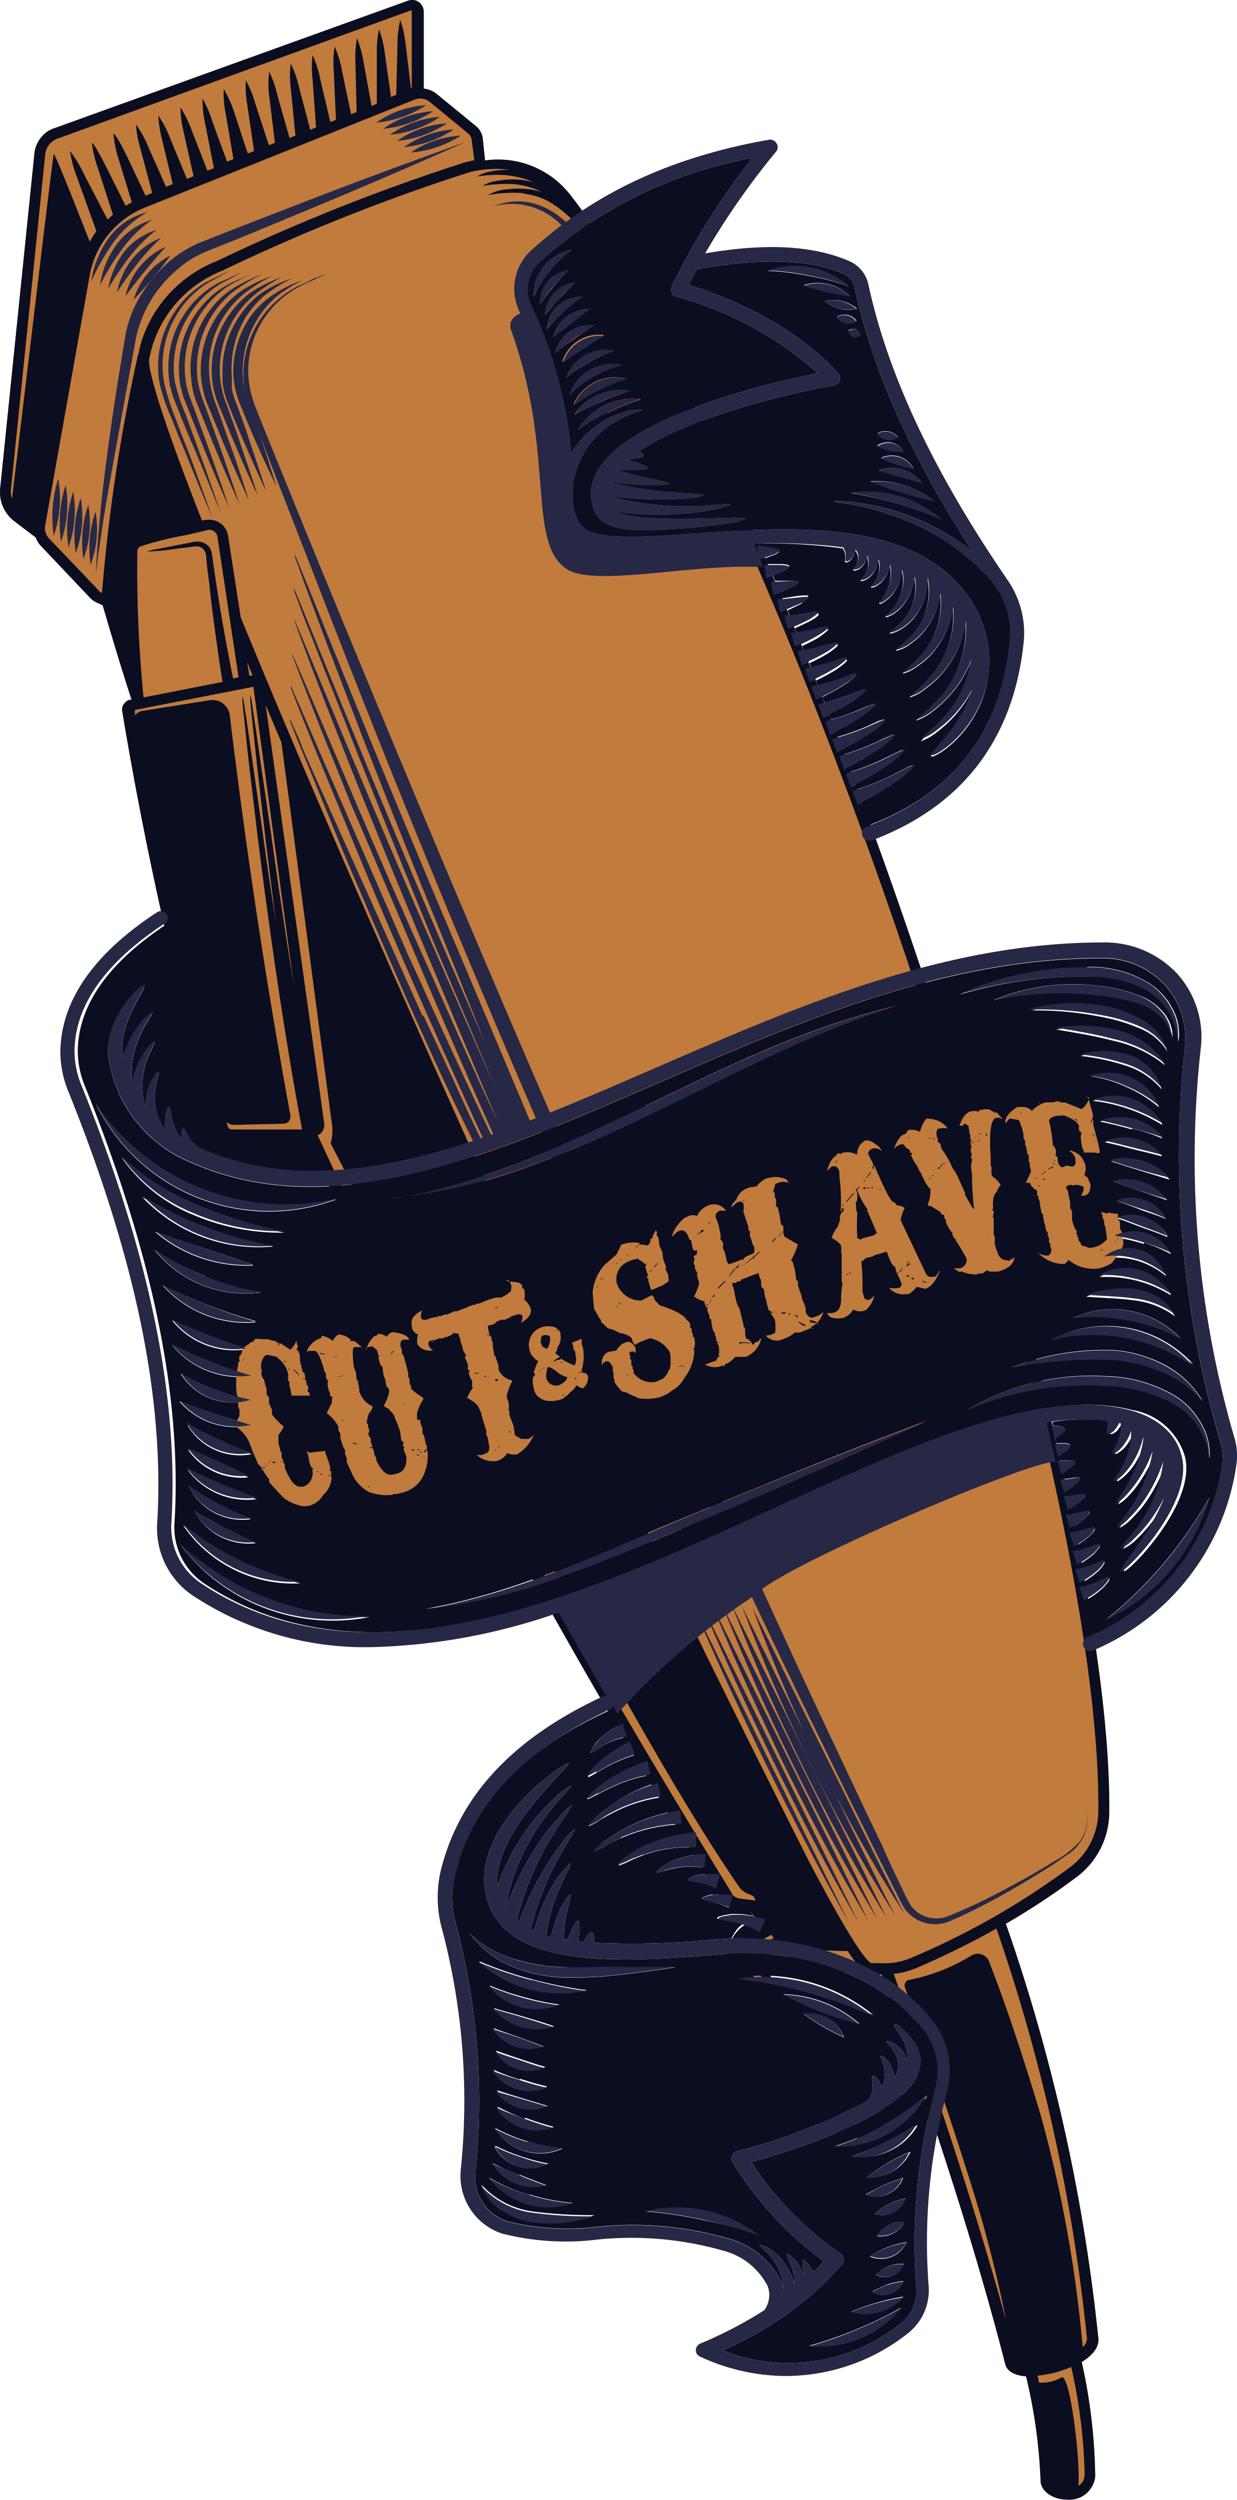 <svg id="layer_1" data-name="layer 1" xmlns="http://www.w3.org/2000/svg" viewBox="0 0 91.78 185.38"><defs><style>.cls-1{fill:#c17b3d;}.cls-2{fill:#262845;}.cls-3{fill:#0b0e21;}</style></defs><title>Maquina</title><path class="cls-1" d="M104,209.06a1.93,1.93,0,0,0,2.07-1.7,41.27,41.27,0,0,0-1-8.51c.79-.48,1.36-1.13,1.22-1.87a135,135,0,0,0-6.85-30.63,51.85,51.85,0,0,0,5.31-3.51,6,6,0,0,0,2.36-4.76c.28-25.6-21.68-92.53-38-117.14h0c-.73-1.1-1.44-2.13-2.15-3a6.79,6.79,0,0,0-6.16-2.35l-.17-1.61a1.38,1.38,0,0,0-.51-.94l-2.87-2.35a1.84,1.84,0,0,0-1-.43V24.52a.91.91,0,0,0-.4-.7.88.88,0,0,0-.79-.07L28.7,33.25a2,2,0,0,0-.83.62,2.18,2.18,0,0,0-.5,1.14L24.83,59.84a2.71,2.71,0,0,0,1,2.47l1.63,1.24a1.86,1.86,0,0,0,.39.63L31.47,68a1.6,1.6,0,0,0,.57.4l.39.18c.66,2.27,1.37,4.62,2.14,7h-.1a.65.65,0,0,0-.42.26.7.7,0,0,0-.17.6,279.24,279.24,0,0,0,7,31.05,1.1,1.1,0,0,0,1,.78l5.36.07a.94.94,0,0,0,.36-.08,564.68,564.68,0,0,0,30.75,56.33,1.67,1.67,0,0,0,1.2.79l1,.12.35.5-.52.26a2.74,2.74,0,0,0-.93.73,2.85,2.85,0,0,0-.52,2.72c2.3,7.13,5,11.14,8.25,12.27,2,.69,4.28.27,6.73-1.27,2.31,6.9,4.13,13,5.5,18.36.19.55.78.78,1.53.85a39.35,39.35,0,0,1,1.08,7.86C102.14,208.52,103,209.06,104,209.06Zm-19.17-39.3,5.16.36h.23c1,2.82,2,5.51,2.87,8.09a5.76,5.76,0,0,1-5.4,1c-3-1.19-5.34-7.85-6-9.85a.77.77,0,0,1,.38-.89l.62-.33c.37.4.78.79,1.18,1.17a1.57,1.57,0,0,0,1,.45Z" transform="translate(-24.81 -23.69)"/><path class="cls-2" d="M65.86,39.43a5.07,5.07,0,0,0-2.2-.79A4.87,4.87,0,0,0,61.4,39a5.07,5.07,0,0,1,4.26.71,6.5,6.5,0,0,1,1.57,1.57c.44.61.85,1.24,1.25,1.88.84,1.26,1.63,2.56,2.42,3.85.4.64.79,1.29,1.17,1.94s.78,1.32,1.12,2c-.27-.71-.6-1.39-.92-2.09s-.69-1.35-1-2c-.73-1.34-1.51-2.64-2.36-3.93-.42-.63-.83-1.27-1.3-1.89A6.36,6.36,0,0,0,65.86,39.43Z" transform="translate(-24.81 -23.69)"/><path class="cls-2" d="M46.89,44.92a7.74,7.74,0,0,0-2,1.5,7.32,7.32,0,0,0-2,4.46,7.61,7.61,0,0,0,.25,2.47l.19.59.22.57.43,1.13q.85,2.28,1.73,4.53c2.35,6,4.64,12,7,17.9,4.71,11.84,9.63,23.49,14.7,35.08s10.35,23.1,15.89,34.65c1.38,2.9,2.82,5.78,4.23,8.69.71,1.45,1.44,2.89,2.16,4.34.37.73.73,1.46,1.09,2.18l.55,1.09a9.85,9.85,0,0,0,.59,1.11,2.78,2.78,0,0,0,2.27,1.18,3,3,0,0,0,1.26-.31c.38-.16.79-.33,1.13-.51,1.48-.71,2.92-1.5,4.34-2.36.71-.42,1.41-.85,2.1-1.3l1-.69a3.28,3.28,0,0,0,.91-.87,3.1,3.1,0,0,0,.51-1.16,8.66,8.66,0,0,0,.09-1.25c0-.83,0-1.66,0-2.49v2.48a9.88,9.88,0,0,1-.11,1.22,3,3,0,0,1-.51,1.11,6.9,6.9,0,0,1-1.92,1.48c-.7.43-1.41.85-2.12,1.25-1.42.78-2.88,1.57-4.35,2.22l-1.12.48a2.67,2.67,0,0,1-1.11.27,2.35,2.35,0,0,1-1.93-1,10.4,10.4,0,0,1-.54-1.05l-.52-1.09c-.35-.73-.7-1.46-1-2.19-.7-1.45-1.4-2.91-2.08-4.36-1.37-2.91-2.75-5.8-4.09-8.7C78.8,136,73.61,124.5,68.55,112.94s-10-23.17-14.92-35q-3.69-8.85-7.36-17.86L44.45,55.6,44,54.47c-.16-.39-.31-.79-.43-1.14A7.25,7.25,0,0,1,43.23,51,7.08,7.08,0,0,1,45,46.53,7.27,7.27,0,0,1,46.92,45c.36-.19.74-.37,1.11-.53l1.14-.52L48,44.39A11.63,11.63,0,0,1,46.89,44.92Z" transform="translate(-24.81 -23.69)"/><path class="cls-2" d="M33.85,54.5l1.07-5.85a9.12,9.12,0,0,1,2.87-4.82,7.72,7.72,0,0,1,2.35-1.5l2.77-1.11,5.49-2.28c3.67-1.52,7.31-3.1,10.94-4.71q-5.61,2-11.17,4.13l-5.55,2.15L39.84,41.6a8.89,8.89,0,0,0-2.64,1.63,10.48,10.48,0,0,0-1.94,2.36,8.67,8.67,0,0,0-1.13,2.89c-.33,2-.66,3.93-.94,5.89-.58,3.93-1.08,7.85-1.27,11.85.26-2,.54-3.92.88-5.89S33.5,56.45,33.85,54.5Z" transform="translate(-24.81 -23.69)"/><path class="cls-3" d="M104,209.06a1.93,1.93,0,0,0,2.07-1.7,41.27,41.27,0,0,0-1-8.51c.79-.48,1.36-1.13,1.22-1.87a135,135,0,0,0-6.85-30.63,51.85,51.85,0,0,0,5.31-3.51,6,6,0,0,0,2.36-4.76c.28-25.6-21.68-92.53-38-117.14h0c-.73-1.1-1.44-2.13-2.15-3a6.79,6.79,0,0,0-6.16-2.35l-.17-1.61a1.38,1.38,0,0,0-.51-.94l-2.87-2.35a1.84,1.84,0,0,0-1-.43V24.52a.91.91,0,0,0-.4-.7.88.88,0,0,0-.79-.07L28.7,33.25a2,2,0,0,0-.83.62,2.18,2.18,0,0,0-.5,1.14L24.83,59.84a2.71,2.71,0,0,0,1,2.47l1.63,1.24a1.86,1.86,0,0,0,.39.63L31.47,68a1.6,1.6,0,0,0,.57.4l.39.18c.66,2.27,1.37,4.62,2.14,7h-.1a.65.65,0,0,0-.42.26.7.7,0,0,0-.17.6,279.24,279.24,0,0,0,7,31.05,1.1,1.1,0,0,0,1,.78l5.36.07a.94.94,0,0,0,.36-.08,564.68,564.68,0,0,0,30.75,56.33,1.67,1.67,0,0,0,1.2.79l1,.12.35.5-.52.26a2.74,2.74,0,0,0-.93.73,2.85,2.85,0,0,0-.52,2.72c2.3,7.13,5,11.14,8.25,12.27,2,.69,4.28.27,6.73-1.27,2.31,6.9,4.13,13,5.5,18.36.19.55.78.78,1.53.85a39.35,39.35,0,0,1,1.08,7.86C102.14,208.52,103,209.06,104,209.06Zm1.26-1.72a.84.84,0,0,1-.44.69c.17-1.69-.58-8.12-1.22-8.05a3,3,0,0,1-1.71.4,2.21,2.21,0,0,0-.11-.51,10.17,10.17,0,0,0,1.34-.24,9.53,9.53,0,0,0,1.17-.41,40.12,40.12,0,0,1,1,8.1Zm.19-10.26a.79.79,0,0,1-.31.66A95.52,95.52,0,0,0,102,180.46c-1.8-6-3.14-9.61-3.76-11.18a.91.91,0,0,0-1.09-.68,1.3,1.3,0,0,0-.25.1,14,14,0,0,1-4.71,1.83.43.43,0,0,0-.24.54c.78,2.1,4.2,12,5.77,17.45.79,2.86,1.37,5.34,1.72,7.18-2-7.25-4.71-15.7-8.32-25.63a6.13,6.13,0,0,0,1.74-.46,61.65,61.65,0,0,0,5.88-2.9,134.72,134.72,0,0,1,6.71,30.34Zm-17.74-28.7a8.68,8.68,0,0,0,.56.79l-3.37-.26a.89.89,0,0,1-.49-.25l-.38-.37Zm-2.88,1.38,5.16.36h.23c1,2.82,2,5.51,2.87,8.09a5.76,5.76,0,0,1-5.4,1c-3-1.19-5.34-7.85-6-9.85a.77.77,0,0,1,.38-.89l.62-.33c.37.4.78.79,1.18,1.17a1.57,1.57,0,0,0,1,.45ZM106.3,158a5.21,5.21,0,0,1-2.07,4.14,56.88,56.88,0,0,1-11.74,6.71,5.09,5.09,0,0,1-2.44.42l-.6,0c-.61-.31-2.27-3.08-4.63-7.57Q80.8,153.72,77,146c-10.7-22.2-25.61-55.25-34.33-76.53l-.93-6a1.41,1.41,0,0,0-1.56-1.23l-.14,0-.24.06c-3.7-9.43-4-11.54-3.92-12l.12-.53a8.76,8.76,0,0,1,5.29-6,143.36,143.36,0,0,1,18.33-7.3,8,8,0,0,1,3-.19h-.22a7.23,7.23,0,0,0-1.13.12,2.76,2.76,0,0,0-1.06.38s.53-.08,1-.11a8.85,8.85,0,0,1,1,0,6.89,6.89,0,0,1,2.19.53h0A7.26,7.26,0,0,0,63.14,37a6.37,6.37,0,0,0-1.31.08,3,3,0,0,0-1.23.4s.6-.11,1.2-.13a8,8,0,0,1,1.2,0,7,7,0,0,1,1.27.27,4.19,4.19,0,0,1,.69.29,6.31,6.31,0,0,0-2.52-.18,3.26,3.26,0,0,0-1.42.43A8.59,8.59,0,0,1,62.4,38a7.06,7.06,0,0,1,.92,0,1.3,1.3,0,0,1,.42.06,5.75,5.75,0,0,1,1.42.39,6.34,6.34,0,0,1,1.26.79,11.54,11.54,0,0,1,2.07,2.12C84.7,65.85,106.58,132.54,106.3,158ZM39.83,63.91a1.07,1.07,0,0,0-.43-.06,2.76,2.76,0,0,0-.43.07l-.88.17-1.63.32a3.2,3.2,0,0,0-.74.18A18,18,0,0,0,38,64.37l.84-.1.39-.06h.29a.72.72,0,0,1,.46.32.9.9,0,0,1,.13.51l.06.64L40.34,67q.13,1.27.3,2.55c.21,1.57.43,3.14.68,4.71l-5.86,1.15A96.53,96.53,0,0,1,35,64.53a.41.41,0,0,1,.26-.33,25.1,25.1,0,0,1,3.42-.84L40.22,63a.57.57,0,0,1,.46.08.63.63,0,0,1,.26.4l1.57,10.44L42.1,74c-.3-1.5-.58-3-.84-4.51-.14-.79-.27-1.64-.4-2.47l-.18-1.23-.09-.62a3.82,3.82,0,0,0-.12-.66,1,1,0,0,0-.12-.23A1.19,1.19,0,0,0,39.83,63.91Zm3.48,9.88-.16-1,.4,1ZM25.63,59.91,28.17,35.1A1.38,1.38,0,0,1,29,34L55.3,24.46h.06l0,0v5.75h-.06L54.91,27a9,9,0,0,0-.4-1.84,7.75,7.75,0,0,0-.21,1.79l-.09,3.78-.39.15-.45-3.19a7.67,7.67,0,0,0-.44-1.82,7.66,7.66,0,0,0-.16,1.78v3.73l-.39.17-.59-3.23a8.73,8.73,0,0,0-.49-1.8,7.59,7.59,0,0,0-.12,1.78L51.27,32l-.41.16-.67-3.19a7.65,7.65,0,0,0-.55-1.82,7.55,7.55,0,0,0-.07,1.78l.17,3.64-.42.17-.74-3.14A7.89,7.89,0,0,0,48,27.77a7.57,7.57,0,0,0,0,1.78l.26,3.59-.43.18L47,30.17a7.37,7.37,0,0,0-.62-1.76,7.65,7.65,0,0,0,0,1.79l.35,3.54-.44.18-.89-3.14A7.87,7.87,0,0,0,44.78,29a7.66,7.66,0,0,0,0,1.79l.43,3.49-.45.18-1-3.07a8.34,8.34,0,0,0-.71-1.75,7.66,7.66,0,0,0,.1,1.79l.51,3.46-.47.18-1-3.05a8.66,8.66,0,0,0-.78-1.73,7.14,7.14,0,0,0,.14,1.79l.58,3.41-.47.19-1.1-3A8.33,8.33,0,0,0,39.84,31a7.8,7.8,0,0,0,.18,1.8l.66,3.36-.48.19-1.17-3a8.62,8.62,0,0,0-.83-1.7,7.79,7.79,0,0,0,.23,1.8l.74,3.31-.49.2-1.24-3a8.3,8.3,0,0,0-.88-1.7,8.34,8.34,0,0,0,.28,1.8l.79,3.28-.5.2L35.82,34.6a8.05,8.05,0,0,0-.92-1.68,7.74,7.74,0,0,0,.33,1.79L36.1,38l-.49.2-1.38-2.92s-.83-1.72-1-1.66a8,8,0,0,0,.36,1.8l1,3.27-.46.26-1.5-3s-.87-1.72-1-1.66a8,8,0,0,0,.42,1.8l1.14,3.52-.4.36-1.68-3.23A10.08,10.08,0,0,0,30,34.88a9.35,9.35,0,0,0,.52,1.95l1.44,4a8,8,0,0,0-.49.79c-.64-1.63-2.59-6.6-2.67-6.5s-2.73,22.59-3.1,25.55A1.68,1.68,0,0,1,25.63,59.91Zm6.42,7.48-3.61-3.78a1.09,1.09,0,0,1-.28-.93l3.3-18.54a6.69,6.69,0,0,1,4.13-5.07l20-8a1.14,1.14,0,0,1,1.11.18l2.87,2.36a.7.7,0,0,1,.23.41L60,35.57l-.66.15a145,145,0,0,0-18.44,7.33,9.59,9.59,0,0,0-3.85,2.78,9.33,9.33,0,0,0-1.9,3.75,1.76,1.76,0,0,1-.13.5h0v.05a129.36,129.36,0,0,0-2.64,17.51h-.06A.91.91,0,0,1,32.05,67.39ZM42,107.45a.33.33,0,0,1-.29-.22,1.46,1.46,0,0,0-.1-.34.9.9,0,0,0,.59.22l3.66-.09a.51.51,0,0,0,.5-.52s0-.06,0-.08q-2.67-14.53-4.5-29.68a1.29,1.29,0,0,0-1.43-1.13h0l-5,.79a1,1,0,0,0-.61.33l0-.39,8.79-1.72L46.6,96.69c-.62-3.77-1.17-7.54-1.7-11.32l-.75-5.11c-.18-1.25-.36-2.51-.5-3.45l-.17-1.14a3,3,0,0,0-.09-.43,1.77,1.77,0,0,0,0,.46c0,.29.07.7.11,1.2.11,1,.25,2.32.39,3.64l.61,5.29c.26,2.1.52,4.19.79,6.29q-.54-3.37-1-6.76l-.72-5-.49-3.46c-.08-.47-.14-.86-.18-1.14a3.15,3.15,0,0,0-.09-.42,1.69,1.69,0,0,0,0,.45c0,.29.07.71.12,1.21.1,1,.24,2.35.39,3.64l.63,5.29c.91,7.19,1.94,14.37,3.27,21.52Zm37.14,56.69C66.4,143.43,56.32,125,48.38,107.88a.83.83,0,0,0,.48-.91l-4.34-31,1.17,2.78L49.43,107a3.37,3.37,0,0,1-.09,1.48C61,131,72.47,153.22,79.65,163.62a1.36,1.36,0,0,0,.55.46l.52.23.15.32-1.12-.14a.93.93,0,0,1-.66-.37Zm8.37,17a6.48,6.48,0,0,1-2.25-1.39l.09.07c.16.13.33.22.49.33a4.8,4.8,0,0,0,.48.3,8.19,8.19,0,0,0,.91.41,2.51,2.51,0,0,0,.94.24,6,6,0,0,0-.79-.42,8.86,8.86,0,0,1-1.63-1.08,10.09,10.09,0,0,1-1.34-1.43,7.4,7.4,0,0,1-.53-.72,22.52,22.52,0,0,1-2.72-5.71q-.24-.77-.45-1.53c-.07-.25-.14-.51-.19-.78a1.82,1.82,0,0,1-.09-.66,1.32,1.32,0,0,1,.53-1,.41.41,0,0,1,.11-.07l.17-.1.36-.19.43-.24.19.24-.43.23a1.5,1.5,0,0,0-.48.39,1.53,1.53,0,0,0-.28,1.47c.86,2.68,3.24,9.06,6.46,10.34a6.37,6.37,0,0,0,6-.92l.11.34a20.65,20.65,0,0,1-2.35,1.3s-.32.15-.64.28a2.5,2.5,0,0,0-.64.3,1.61,1.61,0,0,0,.69,0c.22,0,.45-.09.67-.15l1-.34a6.08,6.08,0,0,1-4.78.43Z" transform="translate(-24.81 -23.69)"/><path class="cls-2" d="M86.27,154.29l-5.64-11.4c1.21,3.27,2.53,6.4,3.92,9.42l-4.71-9.55c1.57,4.09,3.24,8,5.11,11.74a122.61,122.61,0,0,0,6.28,11.25c-1.57-3.06-3-6-4.45-9,1.57,3,3.23,5.91,5.13,8.86C89.94,161.78,88.13,158,86.27,154.29Z" transform="translate(-24.81 -23.69)"/><path class="cls-2" d="M84.29,154.5a129.86,129.86,0,0,0,6.28,11.38L79.1,142.69C80.69,146.8,82.4,150.69,84.29,154.5Z" transform="translate(-24.81 -23.69)"/><path class="cls-2" d="M83.61,154.48c1.89,3.85,3.93,7.64,6.28,11.51-4-8.05-7.58-15.34-11.55-23.4C80,146.72,81.71,150.63,83.61,154.48Z" transform="translate(-24.81 -23.69)"/><path class="cls-2" d="M82.93,154.45c1.91,3.88,3.92,7.71,6.28,11.64L77.57,142.53C79.24,146.64,81.06,150.57,82.93,154.45Z" transform="translate(-24.81 -23.69)"/><path class="cls-2" d="M82.25,154.42c1.93,3.93,3.93,7.79,6.23,11.79l-11.73-23.8C78.51,146.56,80.33,150.51,82.25,154.42Z" transform="translate(-24.81 -23.69)"/><path class="cls-2" d="M87.8,166.29c-4.07-8.25-7.75-15.71-11.78-24A263.45,263.45,0,0,0,87.8,166.29Z" transform="translate(-24.81 -23.69)"/><path class="cls-2" d="M43.51,47a7.19,7.19,0,0,0-1.39,4.33,6.53,6.53,0,0,0,.46,2.23c.27.69.56,1.38.85,2.06q.89,2.07,1.89,4.15c-.45-1.46-.91-2.89-1.39-4.3-.24-.7-.49-1.4-.74-2.09a7.26,7.26,0,0,1-.37-2.06,7.37,7.37,0,0,1,1.11-4,7,7,0,0,1,1.42-1.66,9.9,9.9,0,0,1,1.94-1.19,8.83,8.83,0,0,0-2.09,1A6.6,6.6,0,0,0,43.51,47Z" transform="translate(-24.81 -23.69)"/><path class="cls-2" d="M42.67,47a7.23,7.23,0,0,0-1.35,4.45l0,.59.1.59a7.19,7.19,0,0,0,.36,1.11c.28.71.57,1.42.87,2.12.61,1.41,1.23,2.83,1.91,4.27-.46-1.5-1-3-1.45-4.41-.25-.72-.51-1.44-.78-2.14a6.63,6.63,0,0,1-.31-1L42,52a2,2,0,0,0,0-.54A7.46,7.46,0,0,1,43,47.28a7,7,0,0,1,1.47-1.7,12.18,12.18,0,0,1,2-1.25,9.74,9.74,0,0,0-2.13,1A6.47,6.47,0,0,0,42.67,47Z" transform="translate(-24.81 -23.69)"/><path class="cls-2" d="M41.84,47a7.1,7.1,0,0,0-1.31,4.57,6.84,6.84,0,0,0,.18,1.19c.06.2.11.4.18.59l.21.54L42,56.07q.91,2.16,1.93,4.38c-.49-1.57-1-3-1.5-4.51-.27-.74-.53-1.47-.79-2.21a6.74,6.74,0,0,1-.51-2.17,7.25,7.25,0,0,1,1.07-4.28,7,7,0,0,1,1.52-1.74,12.12,12.12,0,0,1,2-1.3,11.07,11.07,0,0,0-2.19,1.06A6.66,6.66,0,0,0,41.84,47Z" transform="translate(-24.81 -23.69)"/><path class="cls-2" d="M41,47a7.17,7.17,0,0,0-1.27,4.71,7.45,7.45,0,0,0,.64,2.36l.91,2.23q.93,2.22,2,4.51c-.51-1.58-1-3.15-1.57-4.63l-.78-2.25a7.63,7.63,0,0,1-.58-2.24,7.18,7.18,0,0,1,1-4.43,7.07,7.07,0,0,1,1.57-1.79A13.86,13.86,0,0,1,45,44.14a12.53,12.53,0,0,0-2.24,1.09A6.93,6.93,0,0,0,41,47Z" transform="translate(-24.81 -23.69)"/><path class="cls-2" d="M40.16,47A7.07,7.07,0,0,0,39,51.8,6,6,0,0,0,39.21,53c.12.4.29.78.43,1.15.31.79.62,1.52.93,2.29.63,1.52,1.28,3.06,2,4.62q-.78-2.35-1.61-4.71l-.84-2.31c-.14-.38-.3-.78-.42-1.15-.05-.18-.1-.37-.14-.56a2.89,2.89,0,0,1-.1-.6,7.25,7.25,0,0,1,2.64-6.4,15.72,15.72,0,0,1,2.16-1.31,13.58,13.58,0,0,0-2.29,1.14A6.89,6.89,0,0,0,40.16,47Z" transform="translate(-24.81 -23.69)"/><path class="cls-2" d="M41.14,45.14a7.16,7.16,0,0,0-3,6.77c0,.21.07.42.12.63s.11.43.17.63l.47,1.17c.3.78.62,1.57.94,2.36q.95,2.36,2,4.71c-.56-1.64-1.11-3.25-1.68-4.83-.29-.79-.58-1.57-.86-2.36l-.44-1.17c-.07-.19-.11-.39-.17-.58s-.07-.4-.11-.6a7.21,7.21,0,0,1,1-4.71,7.07,7.07,0,0,1,1.65-1.88,6.87,6.87,0,0,1,1.08-.7L43.46,44l-1.19.53A7.94,7.94,0,0,0,41.14,45.14Z" transform="translate(-24.81 -23.69)"/><path class="cls-2" d="M40.9,44.73c-.19.12-.39.23-.57.36A7.15,7.15,0,0,0,37.38,52c0,.22.08.43.14.65a6.36,6.36,0,0,0,.19.62l.48,1.2c.31.78.63,1.57,1,2.4.66,1.57,1.33,3.22,2,4.87-.57-1.68-1.15-3.32-1.74-4.94l-.88-2.42a12.73,12.73,0,0,1-.79-2.4,7.16,7.16,0,0,1,1-4.83,7.25,7.25,0,0,1,1.69-1.93c.17-.14.36-.25.53-.38a6.55,6.55,0,0,1,.58-.32l1.18-.65-1.21.56C41.29,44.54,41.08,44.63,40.9,44.73Z" transform="translate(-24.81 -23.69)"/><path class="cls-2" d="M37.77,54.56A16.39,16.39,0,0,1,37,52.1a7.16,7.16,0,0,1,.88-5,7,7,0,0,1,1.74-2c.17-.14.36-.26.55-.39s.39-.22.59-.33l1.2-.67-1.23.59-.62.31a5.5,5.5,0,0,0-.57.36A7,7,0,0,0,37.66,47a7.12,7.12,0,0,0-1,5.14,13.25,13.25,0,0,0,.85,2.51c.32.79.65,1.63,1,2.46.66,1.64,1.34,3.3,2.06,5q-.9-2.58-1.81-5C38.38,56.2,38.08,55.38,37.77,54.56Z" transform="translate(-24.81 -23.69)"/><path class="cls-2" d="M55.29,35A8.05,8.05,0,0,0,59,33.75,7.23,7.23,0,0,0,55.29,35Z" transform="translate(-24.81 -23.69)"/><path class="cls-2" d="M54.78,34.6a8.08,8.08,0,0,0,3.7-1.31A7.26,7.26,0,0,0,54.78,34.6Z" transform="translate(-24.81 -23.69)"/><path class="cls-2" d="M54.27,34.14a8.07,8.07,0,0,0,3.7-1.3A7.24,7.24,0,0,0,54.27,34.14Z" transform="translate(-24.81 -23.69)"/><path class="cls-2" d="M53.75,33.68a7.9,7.9,0,0,0,3.7-1.32A7.27,7.27,0,0,0,53.75,33.68Z" transform="translate(-24.81 -23.69)"/><path class="cls-2" d="M53.24,33.24a8.07,8.07,0,0,0,3.7-1.3A7.15,7.15,0,0,0,53.24,33.24Z" transform="translate(-24.81 -23.69)"/><path class="cls-2" d="M52.73,32.78a8.05,8.05,0,0,0,3.7-1.29A7.23,7.23,0,0,0,52.73,32.78Z" transform="translate(-24.81 -23.69)"/><path class="cls-2" d="M31.53,65.57a7.52,7.52,0,0,0,.37-3.93A8.2,8.2,0,0,0,31.53,65.57Z" transform="translate(-24.81 -23.69)"/><path class="cls-2" d="M31,65.14a7.61,7.61,0,0,0,.36-4A8.51,8.51,0,0,0,31,65.14Z" transform="translate(-24.81 -23.69)"/><path class="cls-2" d="M30.43,64.71a7.78,7.78,0,0,0,.37-4.08A8.69,8.69,0,0,0,30.43,64.71Z" transform="translate(-24.81 -23.69)"/><path class="cls-2" d="M29.89,64.28a8.16,8.16,0,0,0,.35-4.13A8.91,8.91,0,0,0,29.89,64.28Z" transform="translate(-24.81 -23.69)"/><path class="cls-2" d="M29.34,63.85a8.28,8.28,0,0,0,.34-4.19A9.3,9.3,0,0,0,29.34,63.85Z" transform="translate(-24.81 -23.69)"/><path class="cls-2" d="M29.13,59.18a9.51,9.51,0,0,0-.33,4.24A8.48,8.48,0,0,0,29.13,59.18Z" transform="translate(-24.81 -23.69)"/><path class="cls-2" d="M34.72,45.92a33.06,33.06,0,0,0,2.74-3.28A5.38,5.38,0,0,0,34.72,45.92Z" transform="translate(-24.81 -23.69)"/><path class="cls-2" d="M34.12,45.65c1-1.34,1.87-2.42,3-3.66A5.23,5.23,0,0,0,34.12,45.65Z" transform="translate(-24.81 -23.69)"/><path class="cls-2" d="M34.61,42.92a5.75,5.75,0,0,0-1.12,2.46A25.5,25.5,0,0,1,35,43.25a15.32,15.32,0,0,1,1.77-1.92A4.92,4.92,0,0,0,34.61,42.92Z" transform="translate(-24.81 -23.69)"/><path class="cls-2" d="M34,42.39a6.42,6.42,0,0,0-1.16,2.71,21.84,21.84,0,0,1,1.57-2.35,10.93,10.93,0,0,1,2-2A4.88,4.88,0,0,0,34,42.39Z" transform="translate(-24.81 -23.69)"/><path class="cls-2" d="M33.44,41.85a6.73,6.73,0,0,0-1.21,3,17.66,17.66,0,0,1,1.62-2.66A9.35,9.35,0,0,1,36.07,40,5,5,0,0,0,33.44,41.85Z" transform="translate(-24.81 -23.69)"/><path class="cls-2" d="M35.73,39.43a5,5,0,0,0-2.86,1.93,7.26,7.26,0,0,0-1.29,3.19,17.62,17.62,0,0,1,1.67-2.92A8.16,8.16,0,0,1,35.73,39.43Z" transform="translate(-24.81 -23.69)"/><path class="cls-1" d="M62.43,47.14c-4.41-6.89.51-10.93,5.38-3.29q5.09,8.84,9.36,18.06C80,68.08,82.6,74.3,84.9,80.63a375.71,375.71,0,0,1,11.87,38.52s.57,2.21,1.33,5.5c.38,1.67.85,3.61,1.3,5.7l1.38,6.54c.88,4.47,1.74,8.93,2.25,12.3s.79,5.64.64,5.67c-.38.08-2.67-9.15-5.17-18.33s-5.24-18.24-5.24-18.24c-1.84-6.28-3.92-12.44-6-18.59s-4.47-12.22-7-18.19A228.68,228.68,0,0,0,62.43,47.14Z" transform="translate(-24.81 -23.69)"/><path class="cls-2" d="M64.26,107.12l-.83.35v-.07l-.64.27v-.08l-.27.11h0l-.37.16v-.08l-.29.14h0l-.33.15S58.79,102,56.17,95.79s-5.28-12.38-5.28-12.38-1.13-2.82-2.27-5.63L47.11,73.9l-.49-1.29a2,2,0,0,1-.16-.49l.06.13.16.36L47.29,74,49,78l2.49,5.85.12.27.16.36c.72,1.71,2.81,6.55,5,11.38,2,4.5,4,9,4.94,10.92-.92-2.13-3-7.07-5.07-12-2.75-6.55-5.4-13.13-5.4-13.13l-2.36-6c-.57-1.5-1.16-3-1.57-4.13-.21-.56-.38-1-.5-1.36a4.72,4.72,0,0,1-.18-.53h0a.37.37,0,0,1,.07.14l.18.39.59,1.4,1.79,4.28c1.29,3.14,2.6,6.2,2.6,6.2s2.68,6.4,5.49,12.75c1.57,3.59,3.14,7.16,4.23,9.6L57.1,93.84c-2.85-6.93-5.62-13.9-5.62-13.9S50.25,76.8,49,73.66l-1.72-4.39-.53-1.45a3.5,3.5,0,0,1-.17-.55,4.64,4.64,0,0,1,.26.55l.61,1.49c.51,1.23,1.18,2.87,1.85,4.52L52,80.4s2.81,6.77,5.7,13.51c1.09,2.52,2.18,5,3.14,7.21L57.5,92.83c-3-7.31-5.86-14.66-5.86-14.66l-2.56-6.68-1.71-4.61c-.22-.63-.41-1.15-.54-1.52a3.09,3.09,0,0,1-.18-.59,6.11,6.11,0,0,1,.27.58c.15.39.37.93.64,1.57l1.93,4.78,2.82,6.93s2.93,7.15,5.94,14.25S64.26,107.12,64.26,107.12Zm-8.11-10.3c-.48-1.07-1-2.14-1.42-3.14l-5.67-13-.27-.62c-.59-1.38-1.19-2.74-1.63-3.77l-.55-1.24-.15-.35c0-.08-.06-.12-.07-.12s0,.05,0,.13l.13.34c.12.29.27.7.47,1.21.39,1,.93,2.31,1.46,3.63l2.17,5.27S53,91,55.56,96.8s5.17,11.49,5.17,11.49l.3-.15h0l.29-.14s-2.64-5.57-5.17-11.18Zm0,2.19-8.08-18c-.38-.87-.78-1.7-1-2.36l-.52-1.15-.15-.32a.12.12,0,0,0-.06-.11.2.2,0,0,0,0,.11,1,1,0,0,0,.12.32c.11.27.26.66.44,1.12l1.4,3.4L50.33,87S52.63,92.41,55,97.8c1.2,2.69,2.43,5.37,3.38,7.38L60,108.5l.53-.27S59.89,106.94,59,105c-.74-1.68-1.75-3.79-2.77-6Z" transform="translate(-24.81 -23.69)"/><path class="cls-3" d="M115.52,132.1a3.55,3.55,0,0,0-.13-1.38,75,75,0,0,1-2.68-29.3,5.92,5.92,0,0,0-1.45-4.66,6.28,6.28,0,0,0-4.76-2h0c-11.6,0-22.42,4.71-32.89,9.27-12.82,5.57-24.94,10.84-35.69,5.38a10.21,10.21,0,0,1-4.27-4.57h0v-.07a9.43,9.43,0,0,1-.78-2.64c-.4-2.85,2.46-5.56,2.65-5.35s-2,2.79-1.58,5.21v.13a8.31,8.31,0,0,1,.79-1.84,7.47,7.47,0,0,1,.63-.85,2.55,2.55,0,0,1,.78-.66,6.35,6.35,0,0,1-.53.91,8,8,0,0,0-.46.93,6.58,6.58,0,0,0-.52,3.45,6.64,6.64,0,0,1,.53-1.69,6.72,6.72,0,0,1,.47-.78c.27-.37.6-.66.65-.63a4.82,4.82,0,0,1-.36.84c-.11.25-.21.52-.3.78a5.46,5.46,0,0,0,0,3.25,5.36,5.36,0,0,1,.2-1.43,4,4,0,0,1,.29-.67c.18-.32.42-.6.47-.56s-.07.37-.15.72-.08.45-.11.69a4.15,4.15,0,0,0,.57,2.64h0l.18.15a5.8,5.8,0,0,1,0-.59,3.07,3.07,0,0,1,.07-.53c0-.26.16-.5.22-.49s.08.28.13.52.11.49.11.49a3.43,3.43,0,0,0,.69,1.34,2,2,0,0,1,0-.35c0-.21.06-.42.12-.43s.14.2.23.37l.18.33a2.23,2.23,0,0,0,1.08.93h0a21,21,0,0,0,9,1.57l-1.12-2.44-.09.08a.57.57,0,0,1-.34.07H42.1a2.34,2.34,0,0,1-.63-.21c-.27-.15-.51-1-.51-1l-1.51-5.27-2.28-9.53c-4.32,2.85-6.54,6-6.59,9.36a6.84,6.84,0,0,0,.51,2.6c5.07,12.56,7.25,23.2,6.66,32.53A5,5,0,0,0,40,141.14c12.3,8.15,28.5.78,42.8-5.78,9.94-4.53,19.32-8.82,26-7.11a4.9,4.9,0,0,1,3.93,3.47c.87,3.55-4.32,8.69-4.52,8.48s2.22-2.84,3.2-5.43a11.54,11.54,0,0,1-1.29,2,10.44,10.44,0,0,1-.91,1,3.76,3.76,0,0,1-1.07.79,8.68,8.68,0,0,1,.85-1.07c.42-.53.79-1.09.79-1.09a10.8,10.8,0,0,0,1.57-4.36,11.45,11.45,0,0,1-1.75,3.36,11,11,0,0,1-.79.88,3.24,3.24,0,0,1-.93.71,8.73,8.73,0,0,1,.69-1c.35-.48.66-1,.66-1a10.27,10.27,0,0,0,1.32-3.69c-.06.18-.13.36-.2.53a10.9,10.9,0,0,1-1.14,2,7.08,7.08,0,0,1-.66.79,3.24,3.24,0,0,1-.78.64,5.16,5.16,0,0,1,.55-.9c.29-.44.52-.89.52-.89a10.53,10.53,0,0,0,.79-1.94c.09-.33.17-.66.23-1a1,1,0,0,0,0-.25,6.51,6.51,0,0,1-1,2.19,4.31,4.31,0,0,1-.52.6c-.28.28-.61.5-.65.46s.19-.36.39-.7.36-.69.36-.69a5.46,5.46,0,0,0,.53-2.35,3.85,3.85,0,0,1-.6,1.11,1.71,1.71,0,0,1-.35.36c-.2.17-.42.29-.47.24s.1-.26.2-.48l.2-.42a3.27,3.27,0,0,0,.24-1.38h-.13a2.47,2.47,0,0,1-.4.61s-.37.3-.47.19,0-.47,0-.47a1.34,1.34,0,0,0,0-.49,15.66,15.66,0,0,0-4.27.07.47.47,0,0,0,0,.25l.57.09s.31.06.35.19-.24.32-.24.32l-.47.34a2.08,2.08,0,0,0,.08.39h.58s.36,0,.41.14-.26.36-.26.36l-.54.39a2.25,2.25,0,0,0,.09.4h.6s.41,0,.47.1-.28.39-.28.39l-.61.45a2.1,2.1,0,0,0,.09.42,4.78,4.78,0,0,0,.65-.07s.45-.08.51,0-.3.46-.3.46a8.29,8.29,0,0,1-.68.48,2.31,2.31,0,0,0,.08.43,5.38,5.38,0,0,0,.7-.12s.49-.13.56,0,0,.18-.13.29a1.34,1.34,0,0,1-.2.21,5.72,5.72,0,0,1-.78.54,3,3,0,0,0,.07.43,6.93,6.93,0,0,0,.79-.17l.27-.07c.14,0,.29-.06.33,0s0,.19-.15.31a1.51,1.51,0,0,1-.21.23,5.77,5.77,0,0,1-.78.6,2.07,2.07,0,0,0,.08.42,4.73,4.73,0,0,0,.82-.22l.29-.09c.15-.05.31-.08.35,0s0,.21-.16.34a2.73,2.73,0,0,1-.23.25,5.78,5.78,0,0,1-.9.66,2.07,2.07,0,0,0,.08.42,7,7,0,0,0,.89-.27l.31-.12c.16,0,.32-.11.37,0s-.06.2-.17.35a3.33,3.33,0,0,1-.25.28,6.34,6.34,0,0,1-1,.72l.07.41a5.54,5.54,0,0,0,1-.33l.33-.13c.17-.07.34-.13.39-.09s-.06.22-.18.38a2.63,2.63,0,0,1-.27.3,6.87,6.87,0,0,1-1.07.79l.07.4a5.57,5.57,0,0,0,1.06-.38l.34-.16c.18-.08.36-.16.4-.11s0,.23-.19.4a2.47,2.47,0,0,1-.28.32,5.67,5.67,0,0,1-1.16.85c.22,1.25.38,2.22.48,2.75A16.6,16.6,0,0,0,115.52,132.1ZM49.93,112.58a14.35,14.35,0,0,1-18-7,17,17,0,0,0,18,7ZM43.41,129.4a5.46,5.46,0,0,1-5.29-1.79c1.86.69,3.39,1.19,5.29,1.75Zm-5.22-3.85a14.53,14.53,0,0,0,2.49,1.18,15.39,15.39,0,0,0,2.64.79,4.52,4.52,0,0,1-5.13-2ZM41.44,137a21.44,21.44,0,0,0,2.35,1.13,4.57,4.57,0,0,1-4.58-2.42c.76.48,1.5.87,2.23,1.26Zm-2.72-3.14A16.32,16.32,0,0,0,41,135.24a18.21,18.21,0,0,0,2.42,1.11,4.43,4.43,0,0,1-4.69-2.61Zm-.11-1.21a47.14,47.14,0,0,0,5.23,2.22,5.48,5.48,0,0,1-5.19-2.29Zm.08-1.48c1.64.74,2.94,1.32,4.55,2.08a4.84,4.84,0,0,1-4.55-2.15Zm-.06-1.85a20.71,20.71,0,0,0,4.85,2.21,4.51,4.51,0,0,1-4.83-2.28Zm3.88,10.14a22,22,0,0,0,4.58,1.65,9.9,9.9,0,0,1-8.7-4.31,21,21,0,0,0,4.12,2.59Zm-8.75-30a17.53,17.53,0,0,0,5.67,3.64,32.08,32.08,0,0,0,6.48,2,16.52,16.52,0,0,1-6.77-1.32,11.91,11.91,0,0,1-5.38-4.36Zm6.36,5.3a28.13,28.13,0,0,0,5,1.37,11.88,11.88,0,0,1-9.76-3.67,27.25,27.25,0,0,0,4.73,2.23Zm3.45,2.78a10.4,10.4,0,0,1-7.25-2.5l7.25,2.43Zm-3.52.86a22.47,22.47,0,0,0,4.1,1.14,8.62,8.62,0,0,1-7.86-3.14,21.53,21.53,0,0,0,3.76,1.93Zm3.7,3.36A8.29,8.29,0,0,1,36.87,119a42.14,42.14,0,0,0,6.88,2.65Zm-.69,2a5.9,5.9,0,0,1-5.49-2.16,53.45,53.45,0,0,0,5.49,2.09Zm-5.57-.36a37.11,37.11,0,0,0,5.91,2.35,6.42,6.42,0,0,1-5.91-2.42Zm.52,14.7a19.45,19.45,0,0,0,6.59,4.16,19.7,19.7,0,0,0,7.63,1.35A14.2,14.2,0,0,1,38,138Zm73-31a12.39,12.39,0,0,0-5.1-1.77,4.12,4.12,0,0,1,5.13,1.7Zm-5.36-3.53a4.1,4.1,0,0,1,5.16,2.25,9.58,9.58,0,0,0-2.41-1.51,9.27,9.27,0,0,0-2.72-.81Zm5.75,11.85c-.69-.29-1.27-.49-1.85-.7s-1.14-.45-1.84-.67a3,3,0,0,1,3.72,1.3Zm-3.79-2.59a2.91,2.91,0,0,1,3.69,1.25c-.69-.29-1.26-.46-1.83-.66a17.42,17.42,0,0,0-1.83-.66Zm-.3-1.46a3.75,3.75,0,0,1,4.09,1.33l-4.05-1.4Zm1.46-3.93c-.73-.2-1.47-.4-2.35-.57a4.14,4.14,0,0,1,4.65,1.26,13.28,13.28,0,0,0-2.26-.75Zm2.22,2c-.79-.22-1.44-.36-2.11-.53s-1.31-.35-2.1-.51a3.61,3.61,0,0,1,4.24,1Zm-1.57,7.07a2.86,2.86,0,0,1,1.9,1.82,5.93,5.93,0,0,0-2.11-1.14,5.72,5.72,0,0,0-2.36-.19,2.91,2.91,0,0,1,2.57-.57Zm2.25,3.23a9,9,0,0,0-5.28-1.34,3.87,3.87,0,0,1,5.27,1.24Zm-2-3.8a11.62,11.62,0,0,0-2.1-.48,3.13,3.13,0,0,1,4.13,1.24,12.49,12.49,0,0,0-2-.86Zm-2.58-6.08a4.49,4.49,0,0,1,4.52,1.32c-1.66-.51-2.89-.88-4.52-1.42Zm.56-9.66a5.81,5.81,0,0,1,3.62,2.51,9.1,9.1,0,0,0-3.82-1.83c-1.34-.35-2.74-.59-4.26-.84a11.16,11.16,0,0,1,4.46.06Zm-6.6-1.49a12.65,12.65,0,0,1,5.77-.26,8.61,8.61,0,0,1,2.73,1,3.93,3.93,0,0,1,1.87,2.21,4.27,4.27,0,0,0-2.14-1.74,12.57,12.57,0,0,0-2.62-.79,24.57,24.57,0,0,0-5.61-.5Zm7.48,3.32a3.77,3.77,0,0,1,2.48,2.46,5.71,5.71,0,0,0-2.73-1.79A16.7,16.7,0,0,0,105,102a5.94,5.94,0,0,1,3.54-.09Zm.47,17.38a4,4,0,0,1,3,1.91,6.29,6.29,0,0,0-3.14-1.21c-1.09-.15-2.23-.16-3.47-.26a8.11,8.11,0,0,1,3.58-.54ZM110.9,99a4.28,4.28,0,0,0-1.52-.91,16.33,16.33,0,0,0-3.52-.67,23.21,23.21,0,0,0-7.34.44A15.24,15.24,0,0,1,106,96.76a11.55,11.55,0,0,1,3.66.89,4.32,4.32,0,0,1,1.54,1.2,2.87,2.87,0,0,1,.62,1.82A2.9,2.9,0,0,0,110.9,99Zm-3.4,24.81a9.74,9.74,0,0,1,3.72,1.09,7.13,7.13,0,0,1,2.82,2.68,7.94,7.94,0,0,0-3.08-2.2,11.75,11.75,0,0,0-3.55-.86,34,34,0,0,0-7.53.56,19.07,19.07,0,0,1,7.62-1.27Zm6,1.16a13,13,0,0,0-10.63-1.93,8.64,8.64,0,0,1,10.63,2Zm-1-2a13.39,13.39,0,0,0-3.92-1.39,13.2,13.2,0,0,0-4.16-.15A7,7,0,0,1,112.47,123Zm-39.8-17.28c5.92-2.85,11.88-5.84,18.57-7.4-6.61,2-12.38,5.23-18.32,8.07a88.86,88.86,0,0,1-9.14,3.93,41.51,41.51,0,0,1-9.9,2.28c6.88-1.14,12.88-4,18.81-6.86Zm2.66,31.41c-3,1.26-6,2.53-9.16,3.61A44.78,44.78,0,0,1,56.35,143c6.79-1.19,12.73-4.09,18.77-6.58s12.09-5,18.44-7.37c-6.22,2.88-12.19,5.52-18.21,8Zm30.12-41.71a8.43,8.43,0,0,1,4.71,1.28,5.09,5.09,0,0,1,1.64,1.87,3.8,3.8,0,0,1,.41,2.43,4.54,4.54,0,0,0-2.36-3.87,9,9,0,0,0-4.41-1A32.35,32.35,0,0,0,96,97.45a22.7,22.7,0,0,1,9.46-2Zm6.24,32.26a11.75,11.75,0,0,0-4.93-1.21,22.41,22.41,0,0,0-10.28,1.83,18,18,0,0,1,10.36-2.53,10.49,10.49,0,0,1,5.15,1.47,5.69,5.69,0,0,1,1.9,2,4.45,4.45,0,0,1,.63,2.64A5.2,5.2,0,0,0,111.69,127.68Zm-4.8,16.1a31.22,31.22,0,0,0,7.61-9,14.27,14.27,0,0,1-7.64,9ZM58.6,162.56a7.4,7.4,0,0,0,0,3.68,51,51,0,0,1,1.49,18.48,3.44,3.44,0,0,0,2.36,3.7,18.53,18.53,0,0,0,6.62.41,25.61,25.61,0,0,1,9.67.83A6.19,6.19,0,0,1,82.83,193a2.78,2.78,0,0,1,.11.5,3.9,3.9,0,0,0-.66-2.07,5.11,5.11,0,0,0-.51-.64c-.26-.3-.61-.55-.59-.61a1.46,1.46,0,0,1,.79.32,3.39,3.39,0,0,1,.66.54,4.78,4.78,0,0,1,1.12,2.06,3.55,3.55,0,0,0-.21-1.3s-.08-.22-.17-.44-.21-.44-.17-.49.26.09.44.26a2.43,2.43,0,0,1,.34.38,4.21,4.21,0,0,1,.49.94l-.08-.59s-.08-.55,0-.59.43.37.43.37l.37.52c.25-.25.49-.5.73-.78A26.08,26.08,0,0,1,79.14,184a.52.52,0,0,1,0-.47.51.51,0,0,1,.35-.32,39.73,39.73,0,0,0,9.77-3.82h0a1.59,1.59,0,0,0,.28-1.08v-.3c0-.16-.08-.33,0-.37s.2,0,.32.19a1.23,1.23,0,0,1,.22.29,2.39,2.39,0,0,1,.15.37,2.12,2.12,0,0,0,.18-1.42,4,4,0,0,0-.11-.44c-.07-.22-.2-.44-.15-.48s.26.08.44.27a2.45,2.45,0,0,1,.59,1.36,1.81,1.81,0,0,0,.06-1.8,2.66,2.66,0,0,0-.29-.45c-.17-.22-.41-.4-.38-.45s.32,0,.58.16a2.32,2.32,0,0,1,.48.4,2.3,2.3,0,0,1,.49.84c.21-1.37-1.12-2.43-.93-2.64s2.19,1.4,1.93,3c-.51,3.14-7.06,5.61-12.56,7.19a24,24,0,0,0,6.61,6.78.58.58,0,0,1,.24.37.54.54,0,0,1-.12.42,23.25,23.25,0,0,1-4.88,4.24l-.09.07A31.59,31.59,0,0,1,78.44,198,13.26,13.26,0,0,0,91.63,196a3,3,0,0,0,1.17-2.63,43.6,43.6,0,0,1,1.41-14.78,5,5,0,0,0-.79-4.24c-3-4-9-6.28-15.13-5.73-7.49.63-15.22,1-17.12-3.47-2.36-5.55,5.71-10.95,5.84-10.7s-5.67,5.15-5.29,9.08a16.9,16.9,0,0,1,3-5.22,12.24,12.24,0,0,1,1.17-1.22,5.27,5.27,0,0,1,1.34-1c-.36.45-.74.89-1.14,1.31-.57.66-1.06,1.36-1.06,1.36a15.91,15.91,0,0,0-2.71,6.39l0,.09a23,23,0,0,1,2.85-5.44s.45-.63,1-1.21a5.58,5.58,0,0,1,1.1-1.07,11.94,11.94,0,0,1-.87,1.35c-.43.66-.83,1.34-.83,1.34a21.17,21.17,0,0,0-2.4,5.87l.16.12a22.75,22.75,0,0,1,2.42-4.8s.38-.56.78-1.09a4.37,4.37,0,0,1,.95-1,9.23,9.23,0,0,1-.69,1.23c-.36.6-.69,1.21-.69,1.21a21.65,21.65,0,0,0-1.91,5l.25.12a13.74,13.74,0,0,1,1.47-3.52,7.9,7.9,0,0,1,.56-.78c.3-.36.64-.75.69-.72a3.58,3.58,0,0,1-.41.94c-.22.45-.41.91-.41.91a12.66,12.66,0,0,0-1,3.53l.35.1a10.4,10.4,0,0,1,.73-2.14s.14-.27.3-.53.36-.49.41-.46,0,.33-.09.63l-.14.59a8.55,8.55,0,0,0-.25,2.13,2,2,0,0,1,.24,0l.41-.88s.29-.59.41-.56.09.72.09.72l-.06.85c.13,0,.24,0,.36,0l.28-.43s.22-.31.34-.28.17.42.17.42v.37a61.91,61.91,0,0,0,9.13-.26c.35,0,.7-.05,1.06-.07a5.43,5.43,0,0,1,.42-.68,1.61,1.61,0,0,1,.42-.36,6.14,6.14,0,0,0-.84-.23l-.52-.09c-.27,0-.54-.07-.55-.14s.24-.15.51-.21l.54-.09a6.7,6.7,0,0,1,1.67.14l-.26-.36a4.72,4.72,0,0,1-1.57-.36v.13a6,6,0,0,0-1.29-.46s-.66-.15-.69-.25.68-.3.68-.28a2.28,2.28,0,0,0,.52,0,.42.42,0,0,1,0-.1l-.24-.4a4.62,4.62,0,0,0-1.3-.43s-.72-.08-.74-.19.69-.34.7-.32a4.41,4.41,0,0,1,.72-.08L77,162.2a5.7,5.7,0,0,0-2.29.07s-.29.06-.59.15-.59.19-.62.13.18-.26.44-.44a6,6,0,0,1,.55-.31,6.36,6.36,0,0,1,1.92-.57l-.33-.54a9.45,9.45,0,0,0-3.53.58s-.46.17-.92.37a4.36,4.36,0,0,1-.94.4,2.72,2.72,0,0,1,.72-.68,6.72,6.72,0,0,1,.85-.53,10.11,10.11,0,0,1,3.25-1.07L75,159a12.3,12.3,0,0,0-4.1,1s-.53.23-1,.5a5.28,5.28,0,0,1-1,.51,3.25,3.25,0,0,1,.78-.79,8.56,8.56,0,0,1,.94-.63,12.86,12.86,0,0,1,3.88-1.52L73.75,157a11,11,0,0,0-3.58,1.19s-.42.21-.83.46a3.76,3.76,0,0,1-.86.47s.26-.41.61-.73.72-.6.72-.6A12,12,0,0,1,73.2,156l-.37-.63a11,11,0,0,0-2.92,1l-.73.37c-.37.19-.73.4-.79.36s.24-.36.53-.63a6,6,0,0,1,.64-.51,12,12,0,0,1,2.73-1.43l-.4-.67a10.42,10.42,0,0,0-2.31,1l-.55.32c-.27.16-.55.33-.59.29s.14-.3.35-.55.29-.3.44-.44A10.93,10.93,0,0,1,71.37,153l-.28-.45a5,5,0,0,0-1.57.62s-.78.55-.87.5.48-.89.5-.87a5.56,5.56,0,0,1,1.45-1.1l-.67-1.12C63.62,153.46,59.91,157.4,58.6,162.56Zm26.23,35.09a28.21,28.21,0,0,0,3.49-1.21,26.88,26.88,0,0,0,3.33-1.61,7.76,7.76,0,0,1-6.82,2.82Zm3.08-2.51A18,18,0,0,1,91.84,194a3.86,3.86,0,0,1-3.93,1.11Zm1.79-7.28A4.8,4.8,0,0,1,92,186.72a1.82,1.82,0,0,1-2.3,1.14Zm2.2.66a2,2,0,0,1-2,1,1.83,1.83,0,0,1,2-.94Zm-2.84-2.11c.52-.26.92-.5,1.34-.69s.87-.33,1.42-.53a2.14,2.14,0,0,1-2.73,1.27l-.06,0Zm1.57,6.69a7.14,7.14,0,0,1,1.2-.26,1.57,1.57,0,0,1-2,.93l-.28-.14a6.89,6.89,0,0,1,1.06-.51Zm-.78-.74a2.59,2.59,0,0,1,2-.79,1.46,1.46,0,0,1-1.86.9l-.21-.09Zm-.41-1.4a6.8,6.8,0,0,1,2.64-1,2.07,2.07,0,0,1-2.7,1.08Zm-.28-5.82a12.19,12.19,0,0,1,3.21-1.88,3.32,3.32,0,0,1-3.28,1.9Zm-1.06-1.57A23.08,23.08,0,0,0,93,181.12,4.72,4.72,0,0,1,88,183.57ZM93.7,179a7.49,7.49,0,0,1-6.89,3.82,18.35,18.35,0,0,0,3.64-1.57A17.67,17.67,0,0,0,93.62,179Zm-9.26-5.95a2.7,2.7,0,0,1,3,1.74,16.87,16.87,0,0,1-3-1.74ZM83,171.58a8.84,8.84,0,0,1,5.58,2.19,23.73,23.73,0,0,1-5.64-2.19Zm6.69,1.58a34.17,34.17,0,0,0-5-1.81,32.6,32.6,0,0,0-5.27-1,13,13,0,0,1,10.25,2.82Zm-29.26-4a28.84,28.84,0,0,0,3.93,1.33,32.76,32.76,0,0,0,4,.79,9.21,9.21,0,0,1-8-2.09Zm3,8.7c.64.2,1.27.4,2,.56a3.2,3.2,0,0,1-4-1.24,19,19,0,0,0,1.92.72Zm-1.75-2.08c.66.25,1.23.43,1.8.62s1.12.38,1.8.57a2.8,2.8,0,0,1-3.66-1.16Zm3.83,4.06a3.21,3.21,0,0,1-3.83-1.14c1.35.44,2.37.73,3.77,1.17Zm-1.72.9a22.33,22.33,0,0,0,2.13.68,3.55,3.55,0,0,1-4.22-1.52,19.73,19.73,0,0,0,2,.91Zm-2.27-8.11c1.57.46,2.83.78,4.4,1.32a4.17,4.17,0,0,1-4.47-1.29Zm3.7,2.79a3.33,3.33,0,0,1-3.79-1.32c1.34.48,2.34.82,3.73,1.35Zm-1.86,9.54c.65.26,1.29.52,2,.78a3.54,3.54,0,0,1-4-1.64,15.19,15.19,0,0,0,2,.89Zm-1.78-2.14a13.36,13.36,0,0,0,1.92.79,14.13,14.13,0,0,0,2,.52,2.94,2.94,0,0,1-4-1.23l0,0Zm0-1.31a12.41,12.41,0,0,0,2.43,1,13.8,13.8,0,0,0,2.54.52,4,4,0,0,1-5-1.45Zm-.39-10.56a19.78,19.78,0,0,0,2.53.85,19.22,19.22,0,0,0,2.59.54A4.47,4.47,0,0,1,61.15,171Zm2.92,15.48a15.13,15.13,0,0,0,3.19.62,5.56,5.56,0,0,1-6.22-1.88,14.06,14.06,0,0,0,3,1.29Zm.16,2a5.5,5.5,0,0,1-2.21-.9,4.19,4.19,0,0,1-1.53-1.83,6.28,6.28,0,0,0,3.88,2,34.16,34.16,0,0,0,4.52.26,10.6,10.6,0,0,1-4.71.47Zm16.86,1A31.36,31.36,0,0,0,77,188.33a32.45,32.45,0,0,0-4.26-.64,9.94,9.94,0,0,1,8.36,1.82ZM63.08,169a14,14,0,0,0,3.85.58c1.3.05,2.61,0,3.93,0s2.68,0,4.06,0c-1.38.22-2.72.4-4.06.55a29.86,29.86,0,0,1-4,.22,11.34,11.34,0,0,1-4-.79,7.27,7.27,0,0,1-3.23-2.54A8.05,8.05,0,0,0,63.05,169Zm28,8.95h0v0s0,0-.07,0ZM99.74,71.34a5.94,5.94,0,0,0-.92-4l-.4-.58A17.55,17.55,0,0,0,91.27,62l-.7-.23A12.65,12.65,0,0,0,89,61.31a15,15,0,0,0-1.57-.3,3.72,3.72,0,0,1-.74-.14,4.21,4.21,0,0,1,.71,0c.53,0,1,.1,1.57.18a17.5,17.5,0,0,1,8,3.55C92.38,57.53,89.52,51.05,88.21,45a1.39,1.39,0,0,0-.82-1c-2.55-1.1-6.21-1.21-10.89-.33-.21.38-.41.76-.59,1.15,2.93.91,7.76,2.88,11.1,6.56a.51.51,0,0,1,.11.53.54.54,0,0,1-.4.34c-5.08.94-11.19,2.69-14.5,4.91l.07,0s.32.21.29.34-.43.17-.43.17l-.78.08-.06,0,.84.28s.79.27.72.39-.84.12-.84.12h-1.5c.83.24,1.67.46,2.53.63l.7.16c.36.07.72.16.71.22s-.39.11-.79.12-.78,0-.78,0a29.09,29.09,0,0,1-3-.25h0a28,28,0,0,0,4.81.78l1.19.08a5.38,5.38,0,0,1,1.2.13,4.06,4.06,0,0,1-1.25.23c-.63.07-1.27.08-1.27.08a28.28,28.28,0,0,1-4.78-.28,22.59,22.59,0,0,0,6.28.79s.74,0,1.48-.07a9.24,9.24,0,0,1,1.49-.07,5.32,5.32,0,0,1-1.51.43c-.79.15-1.57.23-1.57.23a22.49,22.49,0,0,1-5.56-.13c2.19,1,9.79.26,9.78.52s-3,.6-4.24.7c-3.42.25-6.38.49-7.07-1.33a3.26,3.26,0,0,1,.24-2.87c1.87-3.34,9.51-5.9,16.37-7.27A26.07,26.07,0,0,0,75,45.69a.52.52,0,0,1-.37-.63.3.3,0,0,1,0-.1,53.75,53.75,0,0,1,6-9.56,32.34,32.34,0,0,0-15.82,7.75,2.77,2.77,0,0,0-.62,3.14,32.42,32.42,0,0,1,3,11,7.06,7.06,0,0,1,2.61-2.51,6.6,6.6,0,0,1,1.29-.53,3.05,3.05,0,0,1,1.37-.17c0,.07-.68.23-1.31.53a7,7,0,0,0-1.18.69,6.38,6.38,0,0,0-2.67,4.55h0v.25c-.06,2.42.91,2.95,1.64,3.14,1.64.42,4.38.24,7.54,0,6.87-.46,15.4-1,19.64,4a9.69,9.69,0,0,1,1.35,2.07h0v.07a7.66,7.66,0,0,1,.71,4c-.38,4.44-4.09,6.63-4.28,6.4s2.16-2,3-4.84a8.82,8.82,0,0,1-1.41,2,10.24,10.24,0,0,1-1.11,1,4.28,4.28,0,0,1-1.26.73,13.38,13.38,0,0,1,1.08-1.05c.34-.35.67-.72,1-1.11a8.13,8.13,0,0,0,1.64-3.78,8.08,8.08,0,0,1-1.7,2.69,9,9,0,0,1-1.09,1,4.13,4.13,0,0,1-1.26.71c0-.06.56-.5,1.08-1a12.4,12.4,0,0,0,1-1.09,7.77,7.77,0,0,0,1.57-5.24h0a7.29,7.29,0,0,1-3,5,3.07,3.07,0,0,1-1.17.62s.52-.46,1-.93a8.29,8.29,0,0,0,.88-1,6.71,6.71,0,0,0,1.35-4.71,6.45,6.45,0,0,1-1.69,3.55,6.38,6.38,0,0,1-.94.78,2.77,2.77,0,0,1-1.1.54,10.52,10.52,0,0,1,.92-.85,8.5,8.5,0,0,0,.78-.91,5.8,5.8,0,0,0,1.09-4.11,5.48,5.48,0,0,1-1.42,3,5.38,5.38,0,0,1-.86.72,2.29,2.29,0,0,1-1,.45c0-.07.44-.37.84-.79a6.49,6.49,0,0,0,.7-.78,4.8,4.8,0,0,0,.79-3.8h0a4.43,4.43,0,0,1-1.16,3.14,4.29,4.29,0,0,1-.74.61c-.41.26-.86.39-.88.33s.37-.31.69-.64a4.35,4.35,0,0,0,.57-.7,3.65,3.65,0,0,0,.56-2.8,3.66,3.66,0,0,1-.79,2,3.3,3.3,0,0,1-.59.59c-.33.25-.72.4-.75.34s.28-.31.53-.62a3.8,3.8,0,0,0,.41-.66,3,3,0,0,0,.26-2.15,3.74,3.74,0,0,1-.63,1.67,2.62,2.62,0,0,1-.46.48c-.25.22-.54.34-.58.3s.18-.3.34-.55a5.44,5.44,0,0,0,.27-.54,2.74,2.74,0,0,0,.16-1.74,2.35,2.35,0,0,1-.49,1.09,1.8,1.8,0,0,1-.38.35c-.22.16-.47.22-.5.17s.14-.23.26-.43a3,3,0,0,0,.21-.4,1.82,1.82,0,0,0,.12-.86.84.84,0,0,0-.08-.3,2,2,0,0,1-.4,1,1.57,1.57,0,0,1-.38.35c-.22.14-.46.21-.5.15s.15-.23.26-.41a2,2,0,0,0,.19-.39,1.38,1.38,0,0,0,0-1,1.29,1.29,0,0,1-.25.63,1.4,1.4,0,0,1-.33.31c-.2.11-.41.14-.43.08s.11-.19.19-.35a1,1,0,0,0,.12-.32.78.78,0,0,0-.18-.78,1.49,1.49,0,0,1-.23.57.8.8,0,0,1-.2.21c-.12.08-.26.12-.3.07s0-.17,0-.28a1.18,1.18,0,0,0-.18-.74A39.42,39.42,0,0,0,81.1,64c0,.07.07.15.1.24l.87.13s.54.08.55.21-.47.3-.47.3l-.59.21.18.43h1s.61,0,.64.16-.51.35-.51.35l-.74.29c.07.14.12.29.19.44l1,0s.68,0,.72.1-.56.4-.56.4l-.86.38.19.43L84,67.88s.79-.08.79,0a4.08,4.08,0,0,1-.55.6l-1,.48c.06.15.13.3.2.45.41,0,.84-.11,1.25-.19,0,0,.79-.16.86,0s-.64.53-.64.53c-.37.2-.79.37-1.13.54l.19.45c.46-.07.91-.16,1.37-.27l.44-.1c.22,0,.46-.08.48,0s-.69.59-.69.59a12.27,12.27,0,0,1-1.25.64l.18.44c.5-.1,1-.21,1.48-.35l.48-.12c.24-.07.49-.12.52-.07s-.15.22-.35.37a3.89,3.89,0,0,1-.39.28,14.13,14.13,0,0,1-1.39.73l.18.44a13.47,13.47,0,0,0,1.57-.44l.5-.15c.26-.08.53-.15.56-.1s-.16.24-.37.4a4.33,4.33,0,0,1-.42.31,16,16,0,0,1-1.53.83c.07.14.12.29.18.43A15.57,15.57,0,0,0,87.22,74l.54-.19c.27-.09.55-.18.58-.13s-.17.26-.39.44-.45.33-.45.33a14.91,14.91,0,0,1-1.66.92c0,.15.11.29.17.43a17.57,17.57,0,0,0,1.86-.61l.57-.21c.29-.11.58-.21.61-.16s-.18.26-.41.45-.32.25-.48.36a15.56,15.56,0,0,1-1.82,1v.06c0,.11.09.24.14.35a15,15,0,0,0,2-.69l.6-.25c.3-.12.61-.24.64-.19s-.19.28-.44.48-.5.39-.5.39a17.12,17.12,0,0,1-2,1.15l.15.41a16.76,16.76,0,0,0,2.19-.78l.63-.29a2.16,2.16,0,0,1,.68-.23s-.21.3-.46.52-.54.42-.54.42a18.09,18.09,0,0,1-2.17,1.27l.15.39a17.61,17.61,0,0,0,2.36-.89l.66-.31c.34-.15.67-.31.71-.26s-.22.31-.49.54l-.56.45a19.87,19.87,0,0,1-2.35,1.39l.14.38a17.74,17.74,0,0,0,2.53-1l.69-.33c.35-.18.7-.35.73-.3s-.22.33-.51.57-.58.47-.58.47a17.88,17.88,0,0,1-2.52,1.51l.14.38a17.57,17.57,0,0,0,2.7-1.1l.72-.37c.37-.18.73-.38.79-.32s-.24.33-.55.59-.61.5-.61.5a18.88,18.88,0,0,1-2.69,1.63c.26.71.48,1.3.63,1.69C95.6,82.46,99,78,99.73,71.37ZM93.25,59.49c-1.2-.32-2-.55-3.24-.9a2.74,2.74,0,0,1,3.23.93Zm-.63-1.07a10.44,10.44,0,0,1-2.43-.78,1.84,1.84,0,0,1,2.41.81Zm-1.15-2.35a1.12,1.12,0,0,1-1.56-.25v0a1.21,1.21,0,0,1,1.56.32Zm.43,1.07a3.69,3.69,0,0,1-2-.41,1.36,1.36,0,0,1,1.89.34l.08.13Zm2.36,3.72a27.48,27.48,0,0,1-4.88-1.48,7.13,7.13,0,0,1,4.86,1.53Zm.52,1.39a30.36,30.36,0,0,0-6.85-2,8.31,8.31,0,0,1,6.82,2.1ZM88.68,48.5c-.45.29-.73.19-.91-.32.41-.18.7-.12.89.38Zm-.91-3.58a18.85,18.85,0,0,0-3-.78,19.4,19.4,0,0,0-3-.36A6,6,0,0,1,87.77,44.92Zm.1.71a16.74,16.74,0,0,1-3.43-.79,3.37,3.37,0,0,1,3.43.81ZM86,46a2.84,2.84,0,0,1,2.4.58A2.56,2.56,0,0,1,86,46Zm.91,1.18a1.11,1.11,0,0,1,1.45.29,1,1,0,0,1-1.43-.24l0,0Zm-19.63-5a8.77,8.77,0,0,0-1.65,1.57,8.68,8.68,0,0,0-1.22,1.94,3.41,3.41,0,0,1,2.9-3.49ZM67,43.71a15.46,15.46,0,0,0-1.09,1.21,13.87,13.87,0,0,0-1,1.31A2.35,2.35,0,0,1,67,43.74Zm.52.91c-.46.42-.79.79-1.16,1.17s-.72.79-1.11,1.23a2.48,2.48,0,0,1,2.3-2.37Zm.47,1.1a10.33,10.33,0,0,0-1.38,1.09,10.73,10.73,0,0,0-1.22,1.3A2.52,2.52,0,0,1,68,45.71Zm.62.86c-.53.38-1,.72-1.4,1.06s-.88.66-1.37,1.08a2.82,2.82,0,0,1,2.8-2.12Zm.31,1.23a14.49,14.49,0,0,0-1.48,1A14.69,14.69,0,0,0,66,49.89a2.66,2.66,0,0,1,2.9-2.06Zm.66.78c-.6.31-1.08.64-1.57.94a17.34,17.34,0,0,0-1.49,1,2.84,2.84,0,0,1,3.09-2Zm.88,1.09a9.84,9.84,0,0,0-1.93.87,9.73,9.73,0,0,0-1.73,1.17,3.14,3.14,0,0,1,3.69-2ZM71,50.74a8.22,8.22,0,0,0-2.14.84A7.28,7.28,0,0,0,67.06,53a3.31,3.31,0,0,1,4-2.2Zm.22,1a11.48,11.48,0,0,0-2,.79,11.12,11.12,0,0,0-1.87,1.14,3.43,3.43,0,0,1,3.94-1.91Zm.39.92a20.15,20.15,0,0,0-2.13.79,17.44,17.44,0,0,0-2.06,1,4,4,0,0,1,4.22-1.72Zm-1.73,1.57a16,16,0,0,0-2.2,1.34,4.7,4.7,0,0,1,4.71-2.26,15.41,15.41,0,0,0-2.47,1Zm25.67,14Z" transform="translate(-24.81 -23.69)"/><path class="cls-1" d="M44.21,123h.49a1.7,1.7,0,0,0,.58.14c0,.09.14.15.37.18l.7.46a1.62,1.62,0,0,0,.45-.67h0a1.85,1.85,0,0,0,.11.45l0,0v.05s-.07,0-.08.17.12,0,.13.06V124h.05v0h0l0,0a1.6,1.6,0,0,0,.05.21v.25h0v.17l.07.12-.06.08.1.07v.22l.07.11v.18l.09.07v0h.06v0c.05.26.1.53.16.79v.09h0l.09.09.05.2-.07.18.16.18v.08l0,.1c-.35,0-.69,0-1,0l-.06,0v0h-.18l-.06,0h0v0l-.07-.13c0-.22-.09-.44-.13-.66l0,0h0v-.25l-.1-.08v-.18h.07v0l-.1-.11v0l.06-.09a2,2,0,0,0-.79-1.29c0-.08-.27-.15-.78-.24h0l-.18.07v0a1.19,1.19,0,0,0-.21,1.19l-.05.08v.08a1.15,1.15,0,0,0,.11.31h0l.08.08.12.47H44.5l.09.21v.39c0,.08.07.16.12.24v0l.06,0v.46l.07.17h0l.15.33v.34a4.88,4.88,0,0,0,.87.89,1.91,1.91,0,0,1-.39.62v.62a1.6,1.6,0,0,1,.05.21l.07.17v.16l.11.17v.33l.14.3,0,.08-.22-.08h0v.05a.3.3,0,0,1,.32.2v.25l.15.33v0h0c.33.73.66,1.07,1,1.06h.24a1.08,1.08,0,0,0,.65-1.26v-.05h.25v0a.37.37,0,0,1-.39-.32h0l-.09-.23a2.92,2.92,0,0,0-.09-.5.67.67,0,0,0-.1-.25v0h.08l.08.08.11,0,1.11-.12v.12h0c.09.23.17.46.25.68a4.09,4.09,0,0,1,.13.49l-.05.14.11.1v.33h-.12v-.08h-.07a.15.15,0,0,0,.18.11h0l.05,0h0a1.94,1.94,0,0,1-.67,1.42,1.57,1.57,0,0,1-1.53.78,3.51,3.51,0,0,1-1.34-.59c-.44-.45-.78-.84-1.1-1.19v-.22h0a3.26,3.26,0,0,1-.55-.85v0l-.26-.26-.4-.91-.19-.51v0h0a2.67,2.67,0,0,0-1-1.31l-.16-.19.36-.66,0-.53-.06,0a1.18,1.18,0,0,1,0-.59l-.08-.18v-.16l-.06-.13a6.52,6.52,0,0,1,.1-2.2c0-.16,0-.24.1-.22v-.1a.41.41,0,0,1,.15-.48.82.82,0,0,1,.57-.73c0-.09.12-.16.36-.2C43.57,123,43.77,122.94,44.21,123Zm0,9.6v.12l.13-.07-.05-.05h-.08Zm.34-.32a.21.21,0,0,1-.11.21v0l-.11,0v.07h.12c0-.11,0-.17.14-.2v0Zm-1.78-7.67h.07v-.08c.08,0,.11,0,.1-.08h0Zm2.17,7.27c0,.08,0,.15-.19.21v.08l.21-.24v0ZM43.05,124h0v0h.1v0Zm2,8.06v.12h.26v0l-.17-.09Zm.39,0h0v0l.22.09h0Zm-.79-7.91v0h.12Zm.13-.12v.13h0Zm0-.13v0h.14v0Zm.37-.4v.13h0v-.13Zm.35,0v0h0c0-.08,0-.13.07-.13v-.12h0c-.07,0-.1.09-.11.24Zm.31,1.12h0l.2.09v-.08l-.15,0Zm.4.55v.08h.12Zm2.07,7.68v0h.11v-.08Zm-1.86-7.74c.08.09.15.18.23.26v0h.07v0h0v-.08a.48.48,0,0,1-.34-.14Zm2,7.86v0h.13V133Zm.16,0v.08h.19Zm-1.85-7.58v.07h.07a.16.16,0,0,0,.16.13v.07h.08l-.27-.28Zm.58.35V126h.09c.06,0,.06,0,0-.14h0v.09h-.08v-.09Zm1.35-3a1.94,1.94,0,0,1,.85.39c.15-.3.32-.46.47-.48h0a1.56,1.56,0,0,1,.87.4l-.07.09H51l.11,0,.56.45v0h-.56c-.12,0-.15.3-.11.85H51a5,5,0,0,0,.08.66l.13.35.07.58.1.07v.2c0,.07.07.16.1.23h-.11l.1.1v.25a1.83,1.83,0,0,0,1,1.11,1.26,1.26,0,0,1-.27.51l-.05,0c0,.13,0,.21-.1.23h.05l-.09.48.11.1v.24l.08.15,0,.17-.08.14c.09.23.16.34.2.33v.25c.08.26.16.53.25.78l0,.14.16.34V132c.4.79.79,1.13,1.18,1.05l.31-.07c.56-.13.78-.57.74-1.29l-.15-.35-.06-.23.06-.14-.11-.05v-.08l.06-.14-.07-.11v-.05l-.11,0a5.76,5.76,0,0,0-.11-.79l-.17-.46h0l-.21-.48v-.06h0a1.41,1.41,0,0,0-.38-.49v0h0a.16.16,0,0,0-.17-.13h0l-.26-.19a3.37,3.37,0,0,0,.4-1v-.21l-.08-.11v0h0l-.14-.18h0l-.05-.4-.15-.39-.07-.6-.1-.06v0l-.1-.19h0l0,0H53l-.12-.44.06-.09-.09-.19-.07-.28-.36-.27-.26.05a.44.44,0,0,0-.25.17H52v0a1.77,1.77,0,0,1,.63-1h.12l.09-.14h.07a.94.94,0,0,1,.6.22.63.63,0,0,1,.43-.35H54c.7.1,1.1.28,1.17.56l.09,0v0h-.58c-.16.11-.2.3-.13.58l.07.15v.26l.14.21c.12.43.23.86.34,1.29v.24l.1.22v.25c0,.09.08.17.11.26v.13q.06.19.9.72v.12a3.88,3.88,0,0,0-.46,1h0l0,.48A1.09,1.09,0,0,0,56,129a.74.74,0,0,0,0,.21l.15.41v.34c0,.09.08.11.12.17l.09.47.07.11-.06.1.1.05h0a.7.7,0,0,1,0,.34h-.13c0,.06.07.07.18.05h0a3.22,3.22,0,0,1-.15,1.48,2.34,2.34,0,0,1-1.79,1.67l-.31.08h-.25l-.14.07a3.77,3.77,0,0,1-1.73-.23,2.93,2.93,0,0,1-1.15-1.19v0h0l-.46-1v-.28l-.13-.36v-.3c-.06,0-.17-.28-.35-.87V130l-.14-.23v-.28a2.77,2.77,0,0,0-.87-1l.39-.79a.73.73,0,0,1,.06-.41c-.06,0-.13,0-.2-.15v-.08h0c0-.1-.08-.19-.11-.29-.13-.51-.08-.79.15-.79h-.08l-.13.1-.14-.24v-.28l-.13-.21v-.08h0c-.28-.94-.51-1.41-.7-1.4h-.47l-.1.09h0v-.12a1.71,1.71,0,0,1,1.08-.94Zm-.12,1.27v.07l.3.06H49v0ZM50.17,129v0l.17.06h0a.44.44,0,0,0-.18-.1Zm.79,1.72h0l.34.08c0-.05-.11-.09-.31-.12Zm-1.05-4.89v0h0l.18-.06v0h-.18Zm-.31-1.51h.19v-.05Zm2.54,9.58V134l.1-.06v0Zm-2-8.23v.08l.1,0v0Zm-.29-1.29v0l.25,0h0v0l-.25,0Zm2.41,9.42v0h.2v0Zm-.78-4.14h0v0h.16v.07ZM52,131v0h.16v0Zm.26.08v0h.25s-.09-.08-.22-.08Zm2.81.28.1.06h0Zm-1.71-7h.2v0h-.07v0Zm1.94,7.07.1.05h0l-.1-.05Zm.06-.26v.08h.16v-.08ZM55.09,130v0l.06-.1v0Zm.54,1.57v0l.27.08v-.07Zm-.93-3.68.11-.07v-.08a1.65,1.65,0,0,1-.15.25Zm-.94-3.74a.74.74,0,0,0,.28-.35h0c-.22.24-.3.35-.28.46Zm2,7.07v0h.17c0-.05,0-.06-.14-.05Zm.33.5c0,.05.08.06.18,0v.07h.12v0Zm-.12-.39v.07l.19,0v0Zm.41.64h.17s-.06-.06-.14,0Zm-.11-.6v0h.15v-.08h-.16Zm6.28-12.63c.61,0,1,.08,1,.35h0v.12h0l.15.07a1.71,1.71,0,0,1,0,.78,1.44,1.44,0,0,1,.48.68c.1.37-.15.72-.73,1.06v0a.86.86,0,0,0,.12-.5c-.05-.17-.24-.19-.56-.07l-.33.09v.09h-.1l-.31.15h-.07l-.25,0-.14.09h-.08l-.3.25L61,122l.06.39a1.14,1.14,0,0,0,.09.3v.05h0l-.27-.07h0s.14.09.37.12h0l.05.31.07.14v.28h0l.12.73.1,0v.13l.15.4h0v.06l.06.09v.33a1.35,1.35,0,0,0,1,.79v.11a3.3,3.3,0,0,0-.4,1.14l.15.39c0,.26.06.39,0,.4h0v.2h.05v.17h0v.15l.3.79.12.73.46.27H64a1.12,1.12,0,0,0,.42-.33h0a2.91,2.91,0,0,1-1.25,1.47,1.09,1.09,0,0,1-.71-.1,1.35,1.35,0,0,1-.78.59,1.84,1.84,0,0,1-1.51-.45v0a1,1,0,0,0,.41,0l.27-.1c.26-.09.32-.36.21-.78a2.44,2.44,0,0,0-.09-.47l-.08-.14,0-.3-.35-1.15,0-.1-.18-.39v0c-.07-.25-.37-.52-.89-.79a3,3,0,0,1,.45-.78h-.08v-.49a1.53,1.53,0,0,1-.25-.57l.08-.19-.15-.07v-.41l-.23-.53.11-.08-.25-.46v-.12l-.18-.51v-.17l-.08-.14h0l-.07-.26c-.18,0-.28,0-.3-.07l-.28.21-.31.13h-.12l-.14.09h-.29l-.25.12h-.24c-.2.08-.3.12-.29.16v.17a.62.62,0,0,0,.36.43v0a1.1,1.1,0,0,1-1.19-.46,1.7,1.7,0,0,1,.06-.71.7.7,0,0,1-.46-.5V122q-.18-.68.78-1.14v0a.54.54,0,0,0-.1.39v.12c0,.18.21.24.49.16l.22-.1h.08c.25-.08.39-.08.41,0h0c0-.08,0-.12,0-.14h0l.27,0,.3-.12h.18l.52-.24h.21l1.2-.48h.13l.14-.09h.16l.53-.22.39-.14.35-.09v0H62c.52-.26.79-.47.73-.6a.69.69,0,0,0,0-.35c-.12-.28-.24-.4-.36-.35Zm-5.8,4.42H57v-.06h0Zm1.4-.66v0l.16,0v0Zm0-.08h0l.16-.05h0Zm.18-.1v0l.28-.08v0Zm.39,0Zm.07-.22h0L59,122V122Zm2.67,9.19h0l.12-.05v-.07ZM60,125.55h0l.31,0v-.07a.23.23,0,0,1-.22,0ZM61.75,131v0l.11,0v-.08Zm-1.11-5.28.23.09v-.08h-.23Zm-1-4.06v0l.22-.07v0Zm1,3.8h0l.05-.1h0Zm.15-.18h0l.06-.1h0Zm.2.55s.05.06.13,0H61Zm1,3.8.1,0h0l-.1,0Zm.18,0Zm-2.2-8.23v0l.15,0h-.15Zm1.19,4.38v0l.14.07h0ZM61.1,125V125h0l.11-.08h0Zm.47.93v.17h.12l.1-.08v0Zm1,3.84v.08h.07a.08.08,0,0,0,.11.08h0Zm-2.15-8.48v0l.2-.07h0Zm.44-.24h0l.16,0v0Zm.34-.15v0l.16-.06h0Zm.26-.14h0l.26-.1v-.07Zm.62-.35v0l.15-.06v0ZM70.9,116a2.58,2.58,0,0,1,1.35-.13V116a.66.66,0,0,0-.37.38h0a.9.9,0,0,1,.34-.33V116a1.14,1.14,0,0,1,.58.06.38.38,0,0,0,.25-.47v0l.15-.07h0a1.73,1.73,0,0,1,.26-.57h.05a.55.55,0,0,0,.06.18l-.06.11.16.26.07.57.23.51v.16h0a3.1,3.1,0,0,0,.08.42l.19.52-.06.11h0v0h0l.22.47,0,.15a.73.73,0,0,1,0,.34h-.05l-.15.11h0l-.18.12-.79.35c-.09,0-.14,0-.17-.17l-.15-.5v-.2h-.1v-.07l.1-.25-.08,0-.15-.55h0c.06,0,.08-.11.07-.23l-.1.12h0c0-.12-.18-.24-.45-.37h0v-.09h0v0h0a2.79,2.79,0,0,0-.85.26,1.4,1.4,0,0,0-.78,1.57,1.89,1.89,0,0,0,1.83,1.29l.38-.21.38-.18c.08,0,.15.08.23.35h0l.37.39c1.21.38,1.86.78,2,1.1.06,0,.14.07.26.29v.27l.11.07v.24l.09.16v.22h.09c.1.52.07.78-.06.88l.08.12a3.49,3.49,0,0,1-.72,2,2.27,2.27,0,0,1-1,1,1.09,1.09,0,0,1-.4.27l-.34.16a3.74,3.74,0,0,1-1.66.11l-.69-.3a1.08,1.08,0,0,0-.52-.18,2.87,2.87,0,0,1-.6-.74v-.17l-.07-.12v-.24h0v-.19l-.07-.1a.49.49,0,0,0,0-.3c-.18-.31-.31-.44-.41-.39l-.12,0a.61.61,0,0,0-.27.28h0v-.07a.9.9,0,0,1,.47-.91l.62-.11h0a1.44,1.44,0,0,1,.43-.49l.27-.12c.22-.1.46,0,.72.41V124h-.08c0-.09-.09-.11-.28-.07l-.11.09h0a1,1,0,0,0,.09.29l-.05.15h0l.11.08a.74.74,0,0,0,0,.14v.29h.09v.2l.11.23c-.06,0-.07.05,0,.14a1.59,1.59,0,0,0,.9.6,1.51,1.51,0,0,0,.79,0l.46-.21a1.63,1.63,0,0,0,.46-.7h.29l-.24.07v-.07a3.62,3.62,0,0,0,0-1.27,2.36,2.36,0,0,0-.79-.78c-.4-.2-.65-.28-.78-.22l-.66.26-.37.21h0v0h0l-.16-.25-.07-.26a1.45,1.45,0,0,0-.88-.37,2.8,2.8,0,0,0-.88-.35l-.52-.49v-.13l-.2-.24v-.06l-.32-.55v-.07l-.1-1.1v0h0v0a3.55,3.55,0,0,1,.88-2.06l.9-.79Zm-2.27,3.74h0l.16-.06h0Zm2,5.87h0l.2-.09h0Zm-1.53-6.54v.09h0l.1-.09v0Zm.67,2.39h0l.06-.1h0Zm1.46,4.12v.07l.3,0a.4.4,0,0,0-.3,0Zm-1.88-7h0l.21-.18v0h0c-.16.06-.22.13-.21.18Zm.14,0v.05h0l.11-.08v0Zm.65,2.48h0l.06-.11h0Zm.2-.21h0l.06-.11h0Zm.22-.3v.07l.1-.09h0Zm.13-.15h.07l.11-.1h-.07Zm-.19-3h.08l.1-.09v0h0Zm.33-.32v.08l.11-.1h0Zm.51-.35v.07l.11-.08h-.11Zm3.31,8.34v0l.16,0h.08v0l-.21,0ZM73,118h.08l.12-.18h0Zm2.13,7.06h0l.27-.09s0-.06-.13,0Zm-1.8-7.43v.07l.26-.29v-.07ZM75.47,125v.07l.15-.07h-.15Zm-1.53-8h0l.06-.1h0Zm7.74-5.91a2,2,0,0,1,1.5.07l.15.25a1,1,0,0,0-.79,0l-.2.08c-.06.21-.12.4-.17.61.06,0,.11,0,.12.08a1.4,1.4,0,0,1,0,.29l.1.14v.58l.11,0h0a6.89,6.89,0,0,1,.24,1.2l.09.19v0h.1l0,.52a1,1,0,0,0,.08.29l1,.59a5.53,5.53,0,0,1-.51,1.17l.11.08.18.64.11.79h.11l0,.33c.09.29.19.58.29.86v.14l.07.11,0,.06.1.18.12.4v.26c.16.35.38.48.66.36l.3-.12.35-.24v0a1.71,1.71,0,0,1-.91,1.09s0,.11-.19.16l-.47.19a1,1,0,0,1-.54.06,2.59,2.59,0,0,1-.56.37l-.35.14a1.09,1.09,0,0,1-1.25-.27h0l.37-.06.25-.11c.11,0,.13-.37.06-1l-.33-.53v0l.41-.06h0a.58.58,0,0,1-.55-.15c-.06-.19-.11-.38-.16-.57l0-.11-.11-.26v0l-.09-.63c-.09,0-.15-.07-.2-.28h0l0-.33-.14-.31a.71.71,0,0,0-.06-.24l-1.29.49-.06.12h-.19l-.15.12-.08,0h-.16v.2l.09.18v.14h.05c0,.25.09.51.13.79a2.21,2.21,0,0,0,.26.6l.3,1.24v.11l.11.08c0,.26,0,.51.07.79.14,0,.32.15.51.48v0l.18-.21.27-.07c0-.06,0-.13.17-.22h0a1.9,1.9,0,0,1-1.13,1.37h-.79a2.27,2.27,0,0,1-.61.5l-.11,0-.07.12h0l0,.06-.09,0s-.08,0-.11-.09h0v.08h0a1.47,1.47,0,0,1-1.26-.1h0l.83-.29a.5.5,0,0,1,.28-.35l-.12-.07.06-.13h0c0-.2,0-.41-.06-.61l-.09-.13.29-.13v0l-.3.09,0-.11-.08-.14v-.24h-.07v-.22l-.15-.19-.12-.58s0-.11,0-.16v-.1h-.12a3.27,3.27,0,0,0-.06-.42h-.06v-.11h0l-.08-.14.08-.22-.13.07v-.09h0l-.13-.24,0-.17a2.22,2.22,0,0,1-.78-.36v0a5.12,5.12,0,0,0,.38-1c-.07-.21-.12-.43-.19-.64l.1,0-.23-.44v-.22l-.09-.14,0-.15.07-.13h0l-.08-.28.25-.12v-.33c-.14.06-.22.07-.24,0l-.1-.17a3.11,3.11,0,0,0-.11-.58h-.1c-.17-.6-.44-.82-.79-.66l-.13.07-.37.35v-.09A2.76,2.76,0,0,1,75.62,114l.29-.14a.94.94,0,0,1,.62,0,1.46,1.46,0,0,1,.75-.74,1.08,1.08,0,0,1,1.39.35l-.09,0H78.2c-.24.15-.34.31-.28.5l.17.45c.17.7.23,1.06.17,1.09s.12.21.18.32,0,.23,0,.35.11.26.15.39.1.46.16.69l.14.19.65-.23.25-.12c.06,0,.1,0,.11.07a.75.75,0,0,1,.3-.31l.5-.22c.08,0,.09-.19.07-.48l-.09-.14V116h0l-.09-.19c0-.16-.09-.31-.14-.47V115l-.11-.09v-.21c-.12-.38-.25-.78-.37-1.14a2.85,2.85,0,0,0,0-.65s-.1,0-.17-.14l-.31.09-.42.37v0c0-.14.12-.33.37-.57a1.35,1.35,0,0,1,.78-.84l.13-.06.59-.09a2.21,2.21,0,0,1,.79-.63Zm-4.39,9.43h0l.06-.13h-.05a.18.18,0,0,0-.06.05Zm.88,2.77h.19l-.11,0Zm-.74-3h.08c0-.08,0-.14.1-.18v-.07Zm.21-.41v0l.1,0,.13-.19h-.05Zm-1-4.71h-.1v.08h0L77,115v-.13l-.13.05-.21.25Zm1.5,4.11h0v-.06h0l.48-.48v-.09l-.52.51v.06Zm1.51,4v.06a1.51,1.51,0,0,1,.79,0h0c0-.09-.29-.12-.78-.11Zm-2.3-8.84h.08l.13-.2h0Zm1.37,4.21h0l.06-.12h0Zm.21-.28h0a1.83,1.83,0,0,1,.39-.49h0c0-.06,0-.11.18-.17s.06-.19.25-.33h0c-.55.49-.83.84-.81.93Zm.37-.21h0l.07-.12h0Zm1.17-1.07v0l-.7.58v0h0l.89-.67h.06s.15-.2.45-.43v-.07Zm-.38-4.58a.35.35,0,0,1-.18.26h0l.09,0,.11-.27Zm0,.5v0l.17-.08v0Zm.2-.94h0l.07-.11v-.06Zm2.53,9h0c0,.07.14.07.29,0h0V121a.53.53,0,0,1-.33,0Zm.46.12h.12l.07-.11h-.07Zm.13.24.15.08v0l-.09-.05Zm-1.35-5.64h.08c.16-.15.25-.26.24-.33h0Zm1.74,5.39v.08c.06,0,.1,0,.13.12l.09,0v-.08Zm.29.5v.13c.08,0,.13,0,.16.11l.27.11.06-.1a.91.91,0,0,1-.44-.22l-.05,0Zm0-.35v0l.26.11h0Zm-1.5-6v.09a1.36,1.36,0,0,0,.29-.49h0l-.22.37Zm1.83,6.22h.23v0l-.22,0Zm.25.57v.12h0l-.07-.11Zm.25-.46v.09l.43.06v-.07h0a.12.12,0,0,0,.18.11h0a1,1,0,0,0-.67-.25Zm.13.44v.12h.08l-.07-.1Zm3.78-13.81.12,0q.41-.15,1.11.48l.17.24h-.06a.64.64,0,0,0-.69-.11.43.43,0,0,0-.26.36l.4.79s-.06,0,0,.14h-.1l.05.19h.06v-.23h.07c.79,1.87,1.26,2.79,1.5,2.71l.14.21a1.13,1.13,0,0,1,.59.2v0a3.46,3.46,0,0,0-.3.89c.63,1.34,1.26,2.68,1.89,4a.42.42,0,0,0,.45.22l.12,0c.15,0,.29-.19.4-.45h.05c-.3.78-.66,1.21-1.08,1.34l-.57-.14h-.08a1.8,1.8,0,0,1-.6.53l-.17,0a1.37,1.37,0,0,1-1.27-.47h0a1.89,1.89,0,0,0,.75,0,.28.28,0,0,0,.15-.39,3.05,3.05,0,0,0-.29-.61l.19-.23h0l-.16.14h-.07l-.13-.48c-.13,0-.34-.32-.6-1.1h-.06v0l-.41.13-.45.12-.11.09L89,117c0,.06-.07.14-.29.24a14.56,14.56,0,0,1,.09,2.09c0,.2.08.41.13.6a.29.29,0,0,0,.38.13.73.73,0,0,0,.36-.31v.09a2.12,2.12,0,0,1-.61,1l-.17.06a1,1,0,0,1-.78-.1h0a1.26,1.26,0,0,1-.57.55l-.17.08c-.7.08-1.09,0-1.18-.38a1,1,0,0,0,.57-.05c.31-.12.45-.43.46-1h0v-.11c0-.38.07-.75.1-1.12h-.06V118h0v-1.39h-.06a1.47,1.47,0,0,0,0-.59,2,2,0,0,0-.68-.52,2.29,2.29,0,0,1,.44-.83l.18-.51a.61.61,0,0,1,.26-.66v-.2h-.13c0,.14,0,.23-.08.25h0v-.09a14.17,14.17,0,0,0-.1-2.52v-.34c-.1-.37-.3-.5-.6-.38l-.32.31v0c.18-.65.4-1,.69-1.13,0-.07,0-.12.17-.18v0l.09,0v.08h.08v-.08a1.44,1.44,0,0,1,1.2.11c0-.56.29-.88.55-1Zm-1.5,10.1v0h0l.11-.08h0Zm.23-.13v0h.05l.14-.1v0h-.08Zm.26-.19v.09l.11-.1h-.11Zm-.53-5v.12c0-.06.09-.13.14-.18h0Zm-.46-3.14h0l.12-.23h0c-.11.11-.15.17-.15.21Zm.78,2.83v.08l.58-.66h-.08Zm.79-.69c.06.49,0,.78-.1.78h0l.05.65.07.1a14.74,14.74,0,0,0,0,1.88v.06c.09,0,.15,0,.17.07h.08l.14-.09.84-.22s.07-.11.23-.16l-.72-1.67v-.13a5.25,5.25,0,0,1-.72-1.34ZM87,109.39v0h0l.12-.1v0h0Zm1.32,2.45v.2h.08v-.18Zm.1.07h0c.11-.1.16-.18.16-.24v0c-.12.1-.19.2-.17.25Zm.38-.1.15.06a1,1,0,0,0,.23-.12v.08l.13,0c0-.08-.1-.09-.24,0v-.1l0,0h0Zm.07-.42h0l.13-.14v-.09h0Zm.2-.38v.08a1.87,1.87,0,0,0,.39-.53h0a1,1,0,0,0-.29.4Zm.34.74.16.09v-.11Zm.33.07.15.08v-.05l-.1,0Zm1.84,6.08V118h.09v-.12Zm-1.58-6h.18c0-.06-.07-.07-.14,0Zm1.69,5.92h.08v-.11Zm.2.37.16.08v0l-.11,0Zm.16.12v.05h.19l0-.12Zm0-.69h0l.27-.17v-.08c-.19.08-.3.16-.26.23Zm.3.79.18.16h.07v-.12h-.18Zm-.25-1.1v.08l.12-.08v-.07Zm1.11,1.36v0a.33.33,0,0,0,.38.11Zm.26-12a1.82,1.82,0,0,1,1.57.59l.07.12h0a1.51,1.51,0,0,0-.6,0c-.19,0-.26.26-.19.62l.1.23-.06.1.22.17a1.67,1.67,0,0,0,.11.41,5.92,5.92,0,0,1,.78,1.39v0a3.22,3.22,0,0,1,.5.89v0h0c.15.32.3.63.45,1v.13l.58,1h.08a21.81,21.81,0,0,1-.15-2.55c-.09-.52-.09-.83,0-.92v0h0v-.26h-.06v0a.51.51,0,0,1,.05-.32v0l-.08-.15c0-.24,0-.36.07-.37l-.09-.2c0-.17,0-.27.1-.29l-.12-.11,0-.16,0-.18-.06,0v-.21l-.08-.34h.08v0L96.4,107h0l-.17.17H96v0q.34-1,.93-1.08h.17a.44.44,0,0,1,.32.06c0-.09.07-.15.21-.17h.08c.41-.08.64,0,.69.13l.11,0v0l.1.11.12-.06.47.5v0h-.06a.48.48,0,0,0-.31-.08h-.09q-.63.12-.42,3v.57l.07.12a2.09,2.09,0,0,0,0,.56l.08.12v0a1.87,1.87,0,0,1,.6.65c-.08,0-.18.16-.31.49-.21.17-.3.52-.27,1.06a.46.46,0,0,1-.06.28l.1.06a.65.65,0,0,1-.07.41l.08.16v1.19l.08.16V116l-.21,0v0c.16,0,.25,0,.27.08l0,.14.09.2v0h0c.12.47.35.7.7.73.08,0,.13,0,.14.07l.48-.28v0a1.19,1.19,0,0,1-.38.66,2.68,2.68,0,0,1-.84.39l-.56,0v0h-.05l-.23-.09-.32.23h-.31l-.11.07a2.66,2.66,0,0,1-1.15-.23l-.11.06-.47-.28H96a.63.63,0,0,0,.53-.66v-.07L96,116.1h0l-.27-.42v-.09h0c-.08,0-.18-.13-.29-.46h.12v0c-.13,0-.32-.24-.56-.78v-.17l-.13-.19v-.21c-.14,0-.23,0-.27-.2l-.74-.46c-.12,0-.19,0-.2-.07v-.08a2.53,2.53,0,0,0,.18-1.15v0c-.11,0-.34-.33-.68-1.08v-.06h0c-.05,0-.14-.14-.26-.45a4.07,4.07,0,0,1-.49-.86l.06-.11v-.08h-.14V109l-.33-.24-.14-.21h-.19a1.11,1.11,0,0,0-.53.34h0v0c.23-.63.48-1,.73-1.07s.22-.21.32-.32a1.28,1.28,0,0,1,.88.13,2.57,2.57,0,0,1,.48-1Zm-1.34,1.45v0l.16-.06V108h0Zm1.61,3v0h.08v-.12ZM93.15,108l.11.06h0l-.1-.06Zm.79,2.89v0h.13c0-.06,0-.1.1-.12h0Zm-.23-2.83c0,.06.05.07.14.05h.05v0Zm.68,2.23v.08c.14,0,.22-.1.22-.19h0v.06h0v0ZM95.81,115H96V115h-.14ZM94,108.18h.17v-.05h-.13Zm.6,1.94v.08l.11-.07V110Zm.15-.12h.13v-.08ZM98,115.42h0l.4.07h0v0l-.36-.07Zm-1.15-6.76v0l.05-.1v-.07Zm.07-.23v.08l.19-.25h0Zm.28-.23v0h0l0-.19h0c0-.07-.06,0,0,.12Zm.16.14v0h.12v-.09Zm.19-.61-.06.1v0h.08l0-.14Zm.12-.06h0l.06-.11h0Zm.24.25h0l.16-.06v-.08H98ZM105.4,105h0s.07.09.15.09l.33,1.17a.53.53,0,0,1-.11.5v0h0l.06.06h0v-.14l.09.09,0,.34c.1.35.2.7.29,1.06s.12.48.17.72,0,.34-.07.33l-.31-.06h-.15l-.31,0h-.3c0-.13-.1-.26-.14-.39s-.05-.33-.08-.49L105,108a.39.39,0,0,1,.06-.25c.06-.07-.15-.11-.19-.26a.7.7,0,0,1,0-.29c-.06-.26-.42-.52-1.07-.78h-.25c-.52,0-.83.15-.91.37h0a10.59,10.59,0,0,1,.29,1.86c.07,0,.13.09.2.28s0,.31,0,.46l.09.08h0l.06,0v.3c.08.33.21.49.38.48l.29-.12.44.08c.22-.08.27-.3.19-.67a.9.9,0,0,0-.39-.47V109h0c.55.15.86.4,1,.75l.09.16v0a1.11,1.11,0,0,1,0,.84.2.2,0,0,0,.19.21c.09.18.17.37.25.55,0,.59-.18.86-.59.85H105a.84.84,0,0,0,.2-.63c0-.06-.17-.12-.48-.17h-.11l-.26.05,0-.05h0c-.33,0-.47.11-.44.24l.12.18c.06.29.11.58.18.86h0v.51h.08l.06.25v.25l0,0v.36c.06.15.11.31.16.46h0c.06.13.14.25.21.38l-.06.08.07.13v.09l.12.19-.06.09a.85.85,0,0,1,.26.41l.58.19a1.74,1.74,0,0,0,1.32-.66l-.07-.47,0,0v0a4.5,4.5,0,0,0-.08-.51l-.06-.05v-.28l-.15-.35.05-.08-.11-.14v-.12h0v0l.44.12.1-.08.41.08h.22l.05,0h0v.3l.16.37v.45l.13.26v.13a.16.16,0,0,1-.17.15h0v.09l.17-.11a2.83,2.83,0,0,1,.11.31.94.94,0,0,1,0,.16c.06.31-.23.79-.87,1.57a3,3,0,0,1-1.12.41l0,0-.17,0h-.16a2.86,2.86,0,0,1-1.74-.66c-.14.2-.26.3-.34.3h-.2a2.72,2.72,0,0,1-1.47-.59l-.09-.08-.17-.16v0a1.46,1.46,0,0,0,.57.21h.2a.47.47,0,0,0,.2-.56,1,1,0,0,0-.08-.15l.07-.09-.14-.2v-.29l-.12-.33.06-.08-.15-.13-.1-.53-.06-.11a2.38,2.38,0,0,0-.06-.37l0-.17v0l-.12-.15-.13-.66,0-.17-.1-.24v-.17s-.08,0-.1-.11V112l-.09-.08h.07c-.14,0-.3-.13-.49-.42l0-.09h-.33l.39-.83a1.63,1.63,0,0,0-.1-.41v-.24l-.07-.12,0-.48c-.06,0-.09,0-.11-.12s-.07-.38-.1-.57h-.06v-.37l-.12-.15v-.29a4.4,4.4,0,0,0-.35-1.08l-.68-.12-.3.35h0v0c-.09-.34.2-.79.89-1.2l.36,0a.93.93,0,0,1,.7.29,2.4,2.4,0,0,1,1-.63h.56l.4-.1c0,.07.2.11.53.12l1.2.48a1.61,1.61,0,0,0,.57-.84Zm-3.76,6v.09h0l.1,0h0Zm.17.65v0h.12v-.08Zm-1.28-5.5v.16h0l.07-.1h.19v0h-.19v.05Zm1.8,4.4a.25.25,0,0,1-.24.18v.08l.33-.23v0Zm-.13.63h.06l.14-.08h0c-.14,0-.21,0-.2.08Zm.42-.85v.08l.11-.05v-.09Zm.14-.1.09.08H103l-.09-.08Zm.16-.22h.13v-.07Zm-1.06-4.57s0,.08.14.07h0v0Zm1.13,4.3h0l.09.07,0-.08H103Zm2.35,7.67h0l.16-.12v0h0Zm-2.6-11.61.1.08h0l-.1-.08Zm2.83,11.45h0l0-.08h0Zm.41-.32h0l.06-.08h0Zm-2.46-10.84v0l.26.08h0v0l-.25-.08Zm2.88,10.36v0h0l.21-.07v-.08Zm-1.39-6v0l.11-.2v0a2.36,2.36,0,0,0-.14.24Zm1.71,5.9h0l.06-.08h0Zm-2.2-9.7.22.18v-.09l-.18-.09Zm2.45,9.55h0l.09-.12h0Zm-1.75-8.5h0l.07-.09h0Zm2.08,8.27h0l.06-.07h0Zm.23-.26v.08h.1v0Zm.23-.17-.05.07h.07l0-.11Zm-1.93-7.75c0,.06.15.13.39.22h0v0Zm-.09-1v.12h.07v-.12ZM65,122.12a1.55,1.55,0,0,1,.74-.06.66.66,0,0,1,.5.28h0l-.3.06a2,2,0,0,0,.36-.05l.1.21,0,.15a1.21,1.21,0,0,1-.21.87,1.64,1.64,0,0,1-.18.48v0l.36.25a1.51,1.51,0,0,0-.45.29h0v.06a1,1,0,0,0,.23-.13h.09l.06,0h.07a.09.09,0,0,1,.07-.08,5.32,5.32,0,0,0,1,.5h0a1,1,0,0,0,.12-.48l-.07-.44v-.11l-.13-.16v-.14l-.1-.36h0a.06.06,0,0,1,0,0l.51-.2.1-.06h.1l0,.15h0v0l0,.11v.11l.09.26a3.54,3.54,0,0,1-.09,1.65v.17a.73.73,0,0,0,.33.08l.13.2a.94.94,0,0,1-.18.72l-.16.18h0a.55.55,0,0,1-.43-.18.14.14,0,0,0-.09,0h0a1.48,1.48,0,0,1-.45.48,1.16,1.16,0,0,1-.37.33.69.69,0,0,1-.26.19,2.46,2.46,0,0,1-1.23.1,1.44,1.44,0,0,1-.64-.41l-.14-.22-.08-.35-.06-.24,0-.35a.32.32,0,0,1,.1-.25c.09-.11,0-.08.19-.13h0c-.1,0-.16,0-.17,0v-.08h0v.05h0a0,0,0,0,1,0-.07l-.06-.07.08-.14h0a2.48,2.48,0,0,1,.27-.65h0a1.65,1.65,0,0,1-.61-.67v0c-.1-.44-.12-.68-.08-.69h0A1.35,1.35,0,0,1,65,122.12Zm-.24,3.35Zm.08-.14s0,0-.08.07h.11a.05.05,0,0,1,0-.05h0Zm-.29-1.19Zm.35,1.15h0l.14-.06.42-.25h0Zm-.54-2.23Zm.06-.37h.16v0Zm.93,3.21a.72.72,0,0,0,.56.53.86.86,0,0,0,.32,0l.19-.08c.35-.21.5-.39.46-.54a1.66,1.66,0,0,1-.69-.34,2.2,2.2,0,0,0-.51-.35l-.17-.06c-.09,0-.15.25-.18.65ZM65,124.11h0l.47-.06h0a1.15,1.15,0,0,1-.49.07Zm-.37-1.44Zm.08.19Zm.19.3.06.18c.07.17.12.26.15.24l.23.13h.07a1.39,1.39,0,0,0,.21-.84h0c0-.13-.18-.19-.41-.17s-.25.15-.26.28,0,.09,0,.16Zm.79,1.7-.18,0h0l.19-.08a.09.09,0,0,0,.08-.11ZM65,122.69Zm0-.06Zm.18,0Zm1.33,4.65h0l0,0h0Zm-.82-3.14Zm-.4-1.51Zm1.29,4.6h0a.28.28,0,0,1,.09-.1h0c-.06-.07-.09,0-.09,0Zm-.62-2.44Zm.73,2.27Zm-.78-3Zm.19.63h0l.15-.06h0Zm-.5-2.13Zm1.3,4.25h0v0h0Zm-1.17-4.28h0Zm.73,2.27h0l.1-.11h0c-.09,0-.12,0-.11,0Zm.53,1.9h0v0h0Zm.07-.08h0v-.05h0Zm.17-.25Zm.25-.37h0l.1-.11h0c-.09,0-.12,0-.11,0Zm.2-.3Zm.14-.15h0c.07-.06.1-.1.1-.12h0c-.07,0-.1,0-.1,0Zm.18-.22h0l0-.08h0Zm-.37-1.71h0l.06,0h0Zm.16-.11h0s.08-.06.07-.08h0Z" transform="translate(-24.81 -23.69)"/><path class="cls-2" d="M116.56,132.2a17.63,17.63,0,0,1-10.66,13.89.52.52,0,1,1-.4-1l.45-.2a16.57,16.57,0,0,0,9.57-12.82,3.55,3.55,0,0,0-.13-1.38,75,75,0,0,1-2.68-29.3,5.92,5.92,0,0,0-1.45-4.66,6.28,6.28,0,0,0-4.76-2h0c-11.6,0-22.42,4.71-32.89,9.27-12.82,5.57-24.94,10.84-35.69,5.38a10.21,10.21,0,0,1-4.27-4.57h0v-.07a9.43,9.43,0,0,1-.78-2.64c-.4-2.85,2.46-5.56,2.65-5.35s-2,2.79-1.58,5.21v.13a8.31,8.31,0,0,1,.79-1.84,7.47,7.47,0,0,1,.63-.85,2.55,2.55,0,0,1,.78-.66,6.35,6.35,0,0,1-.53.91,8,8,0,0,0-.46.93,6.58,6.58,0,0,0-.52,3.45,6.64,6.64,0,0,1,.53-1.69,6.72,6.72,0,0,1,.47-.78c.27-.37.6-.66.65-.63a4.82,4.82,0,0,1-.36.84c-.11.25-.21.52-.3.78a5.46,5.46,0,0,0,0,3.25,5.36,5.36,0,0,1,.2-1.43,4,4,0,0,1,.29-.67c.18-.32.42-.6.47-.56s-.07.37-.15.72-.08.45-.11.69a4.15,4.15,0,0,0,.57,2.64h0l.18.15a5.8,5.8,0,0,1,0-.59,3.07,3.07,0,0,1,.07-.53c0-.26.16-.5.22-.49s.08.28.13.52.11.49.11.49a3.43,3.43,0,0,0,.69,1.34,2,2,0,0,1,0-.35c0-.21.06-.42.12-.43s.14.2.23.37l.18.33a2.23,2.23,0,0,0,1.08.93h0a21,21,0,0,0,9,1.57c7.64-.27,15.87-3.85,24.44-7.57,10.57-4.59,21.49-9.35,33.3-9.35h0a7.35,7.35,0,0,1,5.55,2.36,7,7,0,0,1,1.71,5.5,74.13,74.13,0,0,0,2.52,28.95A4.62,4.62,0,0,1,116.56,132.2Zm-14.09-3,.67,2.93c-1-.52-20.52,7.75-22.25,9.81a52.81,52.81,0,0,0-10.27,8.83l-.32-.57a.47.47,0,0,1-.24.26l-.11.05c-6.33,3-10,6.91-11.35,12.07a7.4,7.4,0,0,0,0,3.68,51,51,0,0,1,1.49,18.48,3.44,3.44,0,0,0,2.36,3.7,18.53,18.53,0,0,0,6.62.41,25.61,25.61,0,0,1,9.67.83A6.19,6.19,0,0,1,82.83,193a2.78,2.78,0,0,1,.11.5,3.9,3.9,0,0,0-.66-2.07,5.11,5.11,0,0,0-.51-.64c-.26-.3-.61-.55-.59-.61a1.46,1.46,0,0,1,.79.32,3.39,3.39,0,0,1,.66.54,4.78,4.78,0,0,1,1.12,2.06,3.55,3.55,0,0,0-.21-1.3s-.08-.22-.17-.44-.21-.44-.17-.49.26.09.44.26a2.43,2.43,0,0,1,.34.38,4.21,4.21,0,0,1,.49.94l-.08-.59s-.08-.55,0-.59.43.37.43.37l.37.52c.25-.25.49-.5.73-.78A26.08,26.08,0,0,1,79.14,184a.52.52,0,0,1,0-.47.51.51,0,0,1,.35-.32,39.73,39.73,0,0,0,9.77-3.82h0a1.59,1.59,0,0,0,.28-1.08v-.3c0-.16-.08-.33,0-.37s.2,0,.32.19a1.23,1.23,0,0,1,.22.29,2.39,2.39,0,0,1,.15.37,2.12,2.12,0,0,0,.18-1.42,4,4,0,0,0-.11-.44c-.07-.22-.2-.44-.15-.48s.26.08.44.27a2.45,2.45,0,0,1,.59,1.36,1.81,1.81,0,0,0,.06-1.8,2.66,2.66,0,0,0-.29-.45c-.17-.22-.41-.4-.38-.45s.32,0,.58.16a2.32,2.32,0,0,1,.48.4,2.3,2.3,0,0,1,.49.84c.21-1.37-1.12-2.43-.93-2.64s2.19,1.4,1.93,3c-.51,3.14-7.06,5.61-12.56,7.19a24,24,0,0,0,6.61,6.78.58.58,0,0,1,.24.37.54.54,0,0,1-.12.42,23.25,23.25,0,0,1-4.88,4.24l-.09.07A31.59,31.59,0,0,1,78.44,198,13.26,13.26,0,0,0,91.63,196a3,3,0,0,0,1.17-2.63,43.6,43.6,0,0,1,1.41-14.78,5,5,0,0,0-.79-4.24c-3-4-9-6.28-15.13-5.73-7.49.63-15.22,1-17.12-3.47-2.36-5.55,5.71-10.95,5.84-10.7s-5.67,5.15-5.29,9.08a16.9,16.9,0,0,1,3-5.22,12.24,12.24,0,0,1,1.17-1.22,5.27,5.27,0,0,1,1.34-1c-.36.45-.74.89-1.14,1.31-.57.66-1.06,1.36-1.06,1.36a15.91,15.91,0,0,0-2.71,6.39l0,.09a23,23,0,0,1,2.85-5.44s.45-.63,1-1.21a5.58,5.58,0,0,1,1.1-1.07,11.94,11.94,0,0,1-.87,1.35c-.43.66-.83,1.34-.83,1.34a21.17,21.17,0,0,0-2.4,5.87l.16.12a22.75,22.75,0,0,1,2.42-4.8s.38-.56.78-1.09a4.37,4.37,0,0,1,.95-1,9.23,9.23,0,0,1-.69,1.23c-.36.6-.69,1.21-.69,1.21a21.65,21.65,0,0,0-1.91,5l.25.12a13.74,13.74,0,0,1,1.47-3.52,7.9,7.9,0,0,1,.56-.78c.3-.36.64-.75.69-.72a3.58,3.58,0,0,1-.41.94c-.22.45-.41.91-.41.91a12.66,12.66,0,0,0-1,3.53l.35.1a10.4,10.4,0,0,1,.73-2.14s.14-.27.3-.53.36-.49.41-.46,0,.33-.09.63l-.14.59a8.55,8.55,0,0,0-.25,2.13,2,2,0,0,1,.24,0l.41-.88s.29-.59.41-.56.09.72.09.72l-.06.85c.13,0,.24,0,.36,0l.28-.43s.22-.31.34-.28.17.42.17.42v.37a61.91,61.91,0,0,0,9.13-.26c.35,0,.7-.05,1.06-.07,6.12-.21,11.93,2.16,15,6.21a6,6,0,0,1,1,5.14,42.58,42.58,0,0,0-1.37,14.43,4.06,4.06,0,0,1-1.57,3.54,14.63,14.63,0,0,1-9,3.14,15.18,15.18,0,0,1-6.39-1.44.49.49,0,0,1-.31-.48.53.53,0,0,1,.32-.48,31.16,31.16,0,0,0,4.76-2.48,1.94,1.94,0,0,0,.26-1.76,5.18,5.18,0,0,0-3.4-2.68,24.79,24.79,0,0,0-9.31-.79,19.12,19.12,0,0,1-7-.45A4.5,4.5,0,0,1,59,184.56a49.77,49.77,0,0,0-1.46-18.06,8.77,8.77,0,0,1,0-4.2c1.4-5.5,5.34-9.7,12-12.81a.39.39,0,0,1,.26,0l-3.55-6.21a45.13,45.13,0,0,1-13.9,2.56,23.2,23.2,0,0,1-13.15-3.77,6,6,0,0,1-2.73-5.36c.57-9.18-1.57-19.64-6.59-32.08a7.72,7.72,0,0,1-.59-3c.07-3.75,2.47-7.21,7.16-10.28a.52.52,0,0,1,.73.14h0a.54.54,0,0,1-.16.74l-.08,0c-4.32,2.86-6.55,6-6.6,9.36a6.63,6.63,0,0,0,.52,2.6c5.06,12.57,7.24,23.2,6.66,32.53a5,5,0,0,0,2.26,4.42c12.31,8.15,28.51.79,42.8-5.77,9.94-4.54,19.33-8.83,26-7.12,2.1.54,3.52,1.76,3.92,3.48.87,3.55-4.32,8.68-4.52,8.48s2.22-2.85,3.2-5.44a12.18,12.18,0,0,1-1.28,2,10.43,10.43,0,0,1-.92,1,3.46,3.46,0,0,1-1.07.79,9.62,9.62,0,0,1,.85-1.06c.42-.53.79-1.1.79-1.1a10.61,10.61,0,0,0,1.57-4.35,11.17,11.17,0,0,1-1.75,3.35,11,11,0,0,1-.79.88,3.06,3.06,0,0,1-.92.72,6.75,6.75,0,0,1,.69-1c.34-.49.65-1,.65-1a10.62,10.62,0,0,0,1.33-3.69l-.21.52a9.41,9.41,0,0,1-1.79,2.78,3.61,3.61,0,0,1-.79.65,5.71,5.71,0,0,1,.56-.91c.28-.44.52-.88.52-.88a10.49,10.49,0,0,0,.78-1.94c.09-.33.17-.67.23-1a1,1,0,0,0,0-.25,6.36,6.36,0,0,1-1,2.2,5.88,5.88,0,0,1-.52.6c-.28.28-.6.5-.65.45s.2-.36.39-.7a7.59,7.59,0,0,0,.36-.68,5.5,5.5,0,0,0,.53-2.36,3.67,3.67,0,0,1-.6,1.12,2.38,2.38,0,0,1-.35.36c-.2.16-.42.28-.46.24s.09-.26.19-.48.2-.43.2-.43a3.06,3.06,0,0,0,.24-1.37h-.12a2.45,2.45,0,0,1-.41.6s-.37.3-.46.2,0-.48,0-.48a2,2,0,0,0,0-.49,16.57,16.57,0,0,0-4.28.07ZM91.07,178v0ZM62.74,48.2c-.24-.69.19-1.05.67-1.26l-.13-.32a3.83,3.83,0,0,1,.88-4.3c4.71-4.32,10.49-7,17.71-8.27a.55.55,0,0,1,.55.26.53.53,0,0,1,0,.59,56.53,56.53,0,0,0-5.29,7.58c4.54-.78,8-.58,10.66.56a2.45,2.45,0,0,1,1.44,1.69c1.45,6.76,4.86,14,10.41,22.08a6.89,6.89,0,0,1,1.1,4.71c-.79,7.07-4.59,12-11.26,14.5a.54.54,0,0,1-.18,0,.53.53,0,0,1-.54-.52.54.54,0,0,1,.35-.5l.3-.13C95.58,82.45,99,78,99.7,71.37a6,6,0,0,0-.92-4l-.4-.58A17.56,17.56,0,0,0,91.27,62l-.7-.23A12.65,12.65,0,0,0,89,61.31a15,15,0,0,0-1.57-.3,3.72,3.72,0,0,1-.74-.14,4.21,4.21,0,0,1,.71,0c.53,0,1,.1,1.57.18a17.5,17.5,0,0,1,8,3.55C92.38,57.53,89.52,51.05,88.21,45a1.39,1.39,0,0,0-.82-1c-2.55-1.1-6.21-1.21-10.89-.33-.21.38-.41.76-.59,1.15,2.93.91,7.76,2.88,11.1,6.56a.51.51,0,0,1,.11.53.54.54,0,0,1-.4.34c-5.08.94-11.19,2.69-14.5,4.91l.07,0s.32.21.29.34-.43.17-.43.17l-.78.08-.06,0,.84.28s.79.27.72.39-.84.12-.84.12h-1.5c.83.24,1.67.46,2.53.63l.7.16c.36.07.72.16.71.22s-.39.11-.79.12-.78,0-.78,0a29.09,29.09,0,0,1-3-.25h0a28,28,0,0,0,4.81.78l1.19.08a5.38,5.38,0,0,1,1.2.13,4.06,4.06,0,0,1-1.25.23c-.63.07-1.27.08-1.27.08a28.28,28.28,0,0,1-4.78-.28,22.59,22.59,0,0,0,6.28.79s.74,0,1.48-.07a9.24,9.24,0,0,1,1.49-.07,5.32,5.32,0,0,1-1.51.43c-.79.15-1.57.23-1.57.23a22.49,22.49,0,0,1-5.56-.13c2.19,1,9.79.26,9.78.52s-3,.6-4.24.7c-3.42.25-6.38.48-7.07-1.33a3.26,3.26,0,0,1,.24-2.87c1.87-3.34,9.51-5.9,16.37-7.27A26.07,26.07,0,0,0,75,45.69a.52.52,0,0,1-.37-.63.3.3,0,0,1,0-.1,53.75,53.75,0,0,1,6-9.56,32.34,32.34,0,0,0-15.82,7.75,2.77,2.77,0,0,0-.62,3.14,32.42,32.42,0,0,1,3,11,7.06,7.06,0,0,1,2.61-2.51,6.6,6.6,0,0,1,1.29-.53,3.05,3.05,0,0,1,1.37-.17c0,.07-.68.23-1.31.53a7,7,0,0,0-1.18.69,6.38,6.38,0,0,0-2.67,4.55h0v.25c-.06,2.42.91,2.95,1.64,3.14,1.64.42,4.38.24,7.54,0,6.87-.46,15.4-1,19.64,4a9.69,9.69,0,0,1,1.35,2.07h0v.07A7.94,7.94,0,0,1,98,70.84h0a8,8,0,0,1,.2,2.44c-.39,4.44-4.1,6.63-4.28,6.4s2.15-2,3-4.83a8.88,8.88,0,0,1-2.52,2.92,4.28,4.28,0,0,1-1.26.73,13.38,13.38,0,0,1,1.08-1,14.53,14.53,0,0,0,1-1.1,8.21,8.21,0,0,0,1.64-3.79,8.06,8.06,0,0,1-1.69,2.73,9,9,0,0,1-1.09,1,4.13,4.13,0,0,1-1.26.71c0-.06.56-.5,1.08-1a12.4,12.4,0,0,0,1-1.09,7.77,7.77,0,0,0,1.57-5.24h0a7.29,7.29,0,0,1-3,5,3.07,3.07,0,0,1-1.17.62s.52-.46,1-.93a8.29,8.29,0,0,0,.88-1,6.71,6.71,0,0,0,1.35-4.71,6.45,6.45,0,0,1-1.69,3.55,6.38,6.38,0,0,1-.94.78,2.77,2.77,0,0,1-1.1.54,10.52,10.52,0,0,1,.92-.85,8.5,8.5,0,0,0,.78-.91,5.8,5.8,0,0,0,1.09-4.11,5.48,5.48,0,0,1-1.42,3,5.38,5.38,0,0,1-.86.72,2.29,2.29,0,0,1-1,.45c0-.07.44-.37.84-.79a6.49,6.49,0,0,0,.7-.78,4.8,4.8,0,0,0,.79-3.8h0a4.43,4.43,0,0,1-1.16,3.14,4.29,4.29,0,0,1-.74.61c-.41.26-.86.39-.88.33s.37-.31.69-.64a4.35,4.35,0,0,0,.57-.7,3.65,3.65,0,0,0,.56-2.8,3.66,3.66,0,0,1-.79,2,3.3,3.3,0,0,1-.59.59c-.33.25-.72.4-.75.34s.28-.31.53-.62a3.8,3.8,0,0,0,.41-.66,3,3,0,0,0,.26-2.15,3.74,3.74,0,0,1-.63,1.67,2.62,2.62,0,0,1-.46.48c-.25.22-.54.34-.58.3s.18-.3.34-.55a5.44,5.44,0,0,0,.27-.54,2.74,2.74,0,0,0,.16-1.74,2.35,2.35,0,0,1-.49,1.09,1.8,1.8,0,0,1-.38.35c-.22.16-.47.22-.5.17s.14-.23.26-.43a3,3,0,0,0,.21-.4,1.82,1.82,0,0,0,.12-.86.84.84,0,0,0-.08-.3,2,2,0,0,1-.4,1,1.57,1.57,0,0,1-.38.35c-.22.14-.46.21-.5.15s.15-.23.26-.41a2,2,0,0,0,.19-.39,1.38,1.38,0,0,0,0-1,1.29,1.29,0,0,1-.25.63,1.4,1.4,0,0,1-.33.31c-.2.11-.41.14-.43.08s.11-.19.19-.35a1,1,0,0,0,.12-.32.78.78,0,0,0-.18-.78,1.49,1.49,0,0,1-.23.57.8.8,0,0,1-.2.21c-.12.08-.26.12-.3.07s0-.17,0-.28a1.18,1.18,0,0,0-.18-.74A39.42,39.42,0,0,0,81.1,64h-.32l.24.72L81,64.17h.24l.87.13s.54.08.55.21-.47.31-.47.31l-.59.2-.38.13.2.6c-5.25-.31-12.68,1.57-14.66.07C63.91,63.77,66,57.21,62.74,48.2Zm32.84,20ZM88.81,83.15a20.42,20.42,0,0,0,2.69-1.62s.31-.24.61-.5.58-.55.54-.6-.4.14-.79.32l-.72.37a18.56,18.56,0,0,1-2.69,1.11l-.39.13.39,1a1.25,1.25,0,0,0,.36-.15Zm-.49-1.31a17.88,17.88,0,0,0,2.52-1.51s.3-.22.58-.47.55-.51.52-.56-.39.12-.74.29l-.69.34a18,18,0,0,1-2.52,1c-.15,0-.28.11-.42.15l.38,1a1.37,1.37,0,0,0,.37-.17Zm-.48-1.3a19.87,19.87,0,0,0,2.35-1.39s.29-.21.56-.45.53-.49.49-.54-.37.11-.71.27l-.66.3a16.39,16.39,0,0,1-2.36.9l-.44.14.37,1Zm-.49-1.3A20.58,20.58,0,0,0,89.52,78s.27-.19.53-.41.5-.47.46-.52-.36.09-.68.23l-.63.28a17.16,17.16,0,0,1-2.18.78l-.47.15.36,1Zm-.49-1.32a17.25,17.25,0,0,0,2-1.15s.26-.18.5-.39.47-.43.44-.48-.35.07-.64.19l-.61.26a17.8,17.8,0,0,1-2,.69l-.49.15.35,1a1.82,1.82,0,0,0,.47-.22Zm-.48-1.3a16.28,16.28,0,0,0,1.81-1,4.29,4.29,0,0,0,.48-.36c.23-.19.45-.4.41-.45s-.32,0-.61.16l-.57.21a17.57,17.57,0,0,1-1.86.61l-.51.14.34,1a2.07,2.07,0,0,0,.51-.22Zm-.51-1.3a14.91,14.91,0,0,0,1.66-.92s.24-.16.46-.33.41-.38.38-.43-.31,0-.58.12l-.54.19a15.57,15.57,0,0,1-1.73.52l-.5.12.33,1ZM85.35,74a14.93,14.93,0,0,0,1.52-.83s.22-.14.42-.3.4-.35.37-.41-.3,0-.55.1l-.51.16c-.53.17-1.07.31-1.57.43l-.48.11.31,1a4.52,4.52,0,0,0,.49-.22Zm-.53-1.28A14.2,14.2,0,0,0,86.21,72a3.89,3.89,0,0,0,.39-.28c.2-.15.38-.31.35-.37s-.28,0-.52.07l-.48.12c-.49.14-1,.25-1.48.35A4.3,4.3,0,0,0,84,72l.3,1a2.57,2.57,0,0,0,.52-.21Zm-.53-1.28c.43-.2.84-.41,1.25-.65,0,0,.79-.47.69-.59s-.26,0-.48,0l-.44.1a13.26,13.26,0,0,1-1.37.27l-.44.07.28,1Zm-.54-1.29c.38-.17.79-.35,1.13-.54,0,0,.69-.42.64-.54s-.86.06-.86.06c-.41.08-.84.14-1.25.19l-.41,0,.26,1a2.15,2.15,0,0,0,.49-.19Zm-.54-1.29,1-.42s.65-.33.61-.44S84,68,84,68l-1.15.12-.37,0,.23,1Zm-.53-1.2.86-.39s.59-.28.56-.4-.72-.09-.72-.09l-1.06.05H82l.21,1Zm.7-1.92c0-.12-.63-.15-.63-.15H81.5l.16,1,.48-.19.73-.29s.54-.3.54-.42ZM103.63,130s.27-.21.23-.33-.34-.19-.34-.19l-.57-.08h-.12l.24,1,.09-.06Zm-.2,1.64.54-.39s.3-.24.26-.36-.41-.14-.41-.14h-.77l.27,1Zm.27,1.31.6-.45s.34-.28.29-.39-.47-.1-.47-.1h-.86l.29,1Zm.27,1.31a5.23,5.23,0,0,0,.68-.48s.37-.35.3-.46-.51,0-.51,0a5,5,0,0,1-.65.08h-.31l.31,1Zm.26,1.33A5.32,5.32,0,0,0,105,135a1.34,1.34,0,0,0,.2-.21c.09-.11.16-.23.13-.29a2.1,2.1,0,0,0-.56,0,4.1,4.1,0,0,1-.7.12h-.34l.3,1Zm.26,1.32a5.74,5.74,0,0,0,.79-.61l.21-.23c.09-.11.17-.26.14-.31s-.19,0-.33,0l-.26.07a4.28,4.28,0,0,1-.79.17c-.13,0-.25,0-.38,0l.32,1,.3-.17Zm.25,1.32a6,6,0,0,0,.91-.66,2.85,2.85,0,0,0,.23-.26c.11-.13.19-.28.15-.33s-.19,0-.34,0l-.29.08a4.84,4.84,0,0,1-.83.22,2.93,2.93,0,0,1-.41.07l.33,1Zm.26,1.32a5.75,5.75,0,0,0,1-.72,2.91,2.91,0,0,0,.24-.27c.12-.15.21-.31.17-.36s-.21,0-.37.06l-.3.11a4.67,4.67,0,0,1-.9.27,3.12,3.12,0,0,1-.44.09l.33,1Zm.24,1.33a6.87,6.87,0,0,0,1.07-.79s.14-.14.26-.29.22-.34.18-.38-.21,0-.38.09l-.33.13a5.51,5.51,0,0,1-1,.32,3.78,3.78,0,0,1-.46.1l.34,1a2.4,2.4,0,0,1,.29-.19Zm.23,1.33a6.47,6.47,0,0,0,1.17-.85s.15-.16.28-.32.24-.36.19-.4-.22,0-.4.11l-.35.15a4.88,4.88,0,0,1-1,.38l-.47.12.34,1ZM71.12,152.49l.2,0-.31-1-.39.2a5.15,5.15,0,0,0-1.44,1.1s-.62.78-.51.87.86-.52.87-.5a4.85,4.85,0,0,1,1.58-.65Zm-2.05,2.64.55-.32a10.15,10.15,0,0,1,2.3-1h0l-.38-1-.19.11a10.56,10.56,0,0,0-2.12,1.44,4.67,4.67,0,0,0-.44.45c-.21.24-.39.5-.36.54s.31-.12.59-.28Zm.12,1.57.73-.37a11.24,11.24,0,0,1,2.92-1l.24-.06-.25-1a4.45,4.45,0,0,0-.51.19,12.25,12.25,0,0,0-2.73,1.43s-.33.24-.63.51-.58.57-.54.63.41-.18.77-.37Zm1,1.4a11.11,11.11,0,0,1,3.58-1.19h.07l-.22-1-.39.13a11.73,11.73,0,0,0-3.39,1.7,9,9,0,0,0-.72.6c-.35.32-.66.68-.61.72a4.19,4.19,0,0,0,.86-.46,8.54,8.54,0,0,1,.82-.5Zm.7,1.85a12.36,12.36,0,0,1,4.1-1h.39l-.1-1c-.28,0-.57.11-.85.16a13.34,13.34,0,0,0-3.88,1.52,9.6,9.6,0,0,0-.93.64,2.93,2.93,0,0,0-.79.78,5.1,5.1,0,0,0,1.05-.51,9,9,0,0,1,1-.54Zm1.63,1.3a9.36,9.36,0,0,1,3.52-.57,2.94,2.94,0,0,1,.42,0v-1.1c-.33,0-.66.06-1,.11a10.68,10.68,0,0,0-3.26,1.07,7.48,7.48,0,0,0-.84.54c-.4.28-.79.63-.72.67a4.06,4.06,0,0,0,.94-.39l.93-.35Zm1.57,1.15.59-.15a5.83,5.83,0,0,1,2.28-.07h.13l.09-1a5.12,5.12,0,0,0-.78.06,6.5,6.5,0,0,0-1.93.57,3.6,3.6,0,0,0-.54.31c-.26.17-.48.39-.45.44s.31-.05.61-.13Zm3.8,1.29h.06l.3-1a4.62,4.62,0,0,0-1,0,3.51,3.51,0,0,0-.72.07s-.73.18-.7.32.75.19.74.2a4.49,4.49,0,0,1,1.34.44Zm1.06,1.53v-.12l.25-.88a6.25,6.25,0,0,0-1.06,0,2.28,2.28,0,0,0-.52,0s-.71.14-.67.28.68.23.68.24a6.17,6.17,0,0,1,1.32.43Zm.25,1a6,6,0,0,1,.83.22,5.59,5.59,0,0,1,1.13.54l.45-.95a7.06,7.06,0,0,0-.79-.21,6.69,6.69,0,0,0-1.67-.13,5.07,5.07,0,0,0-.54.09c-.27,0-.52.15-.51.21s.28.09.55.14Zm-11.93-124a3.41,3.41,0,0,0-2.9,3.49,9,9,0,0,1,1.25-1.91A8.52,8.52,0,0,1,67.26,42.22ZM67,43.74a2.35,2.35,0,0,0-2.13,2.53,13.17,13.17,0,0,1,1-1.35A15.61,15.61,0,0,1,67,43.74Zm.52.91A2.47,2.47,0,0,0,65.24,47c.39-.48.79-.84,1.11-1.22A12.69,12.69,0,0,1,67.51,44.65Zm-.91,2.18A10.56,10.56,0,0,1,68,45.71a2.52,2.52,0,0,0-2.6,2.35A10.9,10.9,0,0,1,66.6,46.83Zm2-.23a2.81,2.81,0,0,0-2.77,2.15,15.84,15.84,0,0,1,1.37-1.09C67.64,47.37,68.07,47,68.6,46.6Zm.31,1.23A2.67,2.67,0,0,0,66,49.91a16.48,16.48,0,0,1,1.39-1.11A14.49,14.49,0,0,1,68.91,47.83Zm.66.78a2.84,2.84,0,0,0-3,2,17.08,17.08,0,0,1,1.48-1,14.4,14.4,0,0,1,1.55-1Zm.88,1.1a3.13,3.13,0,0,0-3.66,2,9.78,9.78,0,0,1,1.73-1.18,10.38,10.38,0,0,1,1.93-.85Zm.61,1.06a3.31,3.31,0,0,0-4,2.21,7.24,7.24,0,0,1,1.83-1.37,7.91,7.91,0,0,1,2.14-.85Zm.22,1a3.44,3.44,0,0,0-3.93,2,11.43,11.43,0,0,1,1.93-1.15,12,12,0,0,1,2-.81Zm.39.91a4,4,0,0,0-4.19,1.72,17.44,17.44,0,0,1,2.06-1,20.86,20.86,0,0,1,2.13-.77Zm.69.64a4.71,4.71,0,0,0-4.71,2.25,16.27,16.27,0,0,1,2.26-1.29,16.64,16.64,0,0,1,2.45-1Zm15.55,6.91a30.28,30.28,0,0,1,6.84,2.05,8.34,8.34,0,0,0-6.84-2.06Zm6.33.66a7.11,7.11,0,0,0-4.89-1.48,27.81,27.81,0,0,0,4.89,1.47Zm-1-1.39a2.73,2.73,0,0,0-3.24-.9c1.2.34,2,.57,3.24.89ZM90.18,57.7a10.88,10.88,0,0,0,2.42.79,1.83,1.83,0,0,0-2.42-.8Zm1.71-.49a1.36,1.36,0,0,0-1.85-.5l-.13.09a3.76,3.76,0,0,0,2,.4Zm-2-1.35a1.12,1.12,0,0,0,1.56.28h0a1.22,1.22,0,0,0-1.58-.27ZM81.78,43.75a18.28,18.28,0,0,1,3,.36,17.91,17.91,0,0,1,3,.81A6,6,0,0,0,81.78,43.75Zm2.66,1.13a16.72,16.72,0,0,0,3.43.78A3.34,3.34,0,0,0,84.44,44.88Zm3.93,1.73A2.81,2.81,0,0,0,86,46a2.55,2.55,0,0,0,2.38.57Zm-.05.89a1.09,1.09,0,0,0-1.44-.28,1,1,0,0,0,1.41.29h0Zm-.56.74c.18.5.46.6.92.32-.21-.5-.5-.56-.94-.32Zm26.13,81a5.78,5.78,0,0,0-1.9-2,10.55,10.55,0,0,0-5.16-1.47,18,18,0,0,0-10.36,2.53,22.41,22.41,0,0,1,10.28-1.83,11.71,11.71,0,0,1,4.93,1.21,5.2,5.2,0,0,1,2.83,4.17,4.46,4.46,0,0,0-.64-2.64ZM110.18,96.7a8.43,8.43,0,0,0-4.71-1.28,22.53,22.53,0,0,0-9.49,2,32.33,32.33,0,0,1,9.42-1.31,9,9,0,0,1,4.42,1,4.51,4.51,0,0,1,2.35,3.87,3.8,3.8,0,0,0-.4-2.43,5.27,5.27,0,0,0-1.61-1.87Zm1,28.23a9.65,9.65,0,0,0-3.71-1.09,19.35,19.35,0,0,0-7.61,1.27,34,34,0,0,1,7.54-.56,11.82,11.82,0,0,1,3.55.86,8,8,0,0,1,3.07,2.2,7,7,0,0,0-2.85-2.68Zm-8.39-1.86a13,13,0,0,1,10.61,2,8.64,8.64,0,0,0-10.63-2Zm1.57-1.61a13.14,13.14,0,0,1,4.15.15,13.45,13.45,0,0,1,3.93,1.39,7,7,0,0,0-8.08-1.54Zm7.64-.27a4,4,0,0,0-3-1.92,8.23,8.23,0,0,0-3.58.44c1.24.1,2.36.11,3.47.26a6.21,6.21,0,0,1,3.14,1.22Zm-2.44-23.56a11.52,11.52,0,0,0-3.66-.87,15.25,15.25,0,0,0-7.43,1.14,23.5,23.5,0,0,1,7.34-.44,16.32,16.32,0,0,1,3.53.68,4.28,4.28,0,0,1,1.51.89,2.85,2.85,0,0,1,.87,1.62,2.82,2.82,0,0,0-.62-1.81,4.11,4.11,0,0,0-1.54-1.2Zm-.31,2.13a4.29,4.29,0,0,1,2.14,1.75,4,4,0,0,0-1.87-2.22,8.86,8.86,0,0,0-2.73-1,12.51,12.51,0,0,0-5.77.27,25.14,25.14,0,0,1,5.61.43,12.78,12.78,0,0,1,2.65.77Zm2,2.81a5.77,5.77,0,0,0-3.62-2.51,11,11,0,0,0-4.46-.16c1.52.25,2.92.48,4.26.84a9,9,0,0,1,3.82,1.84Zm-.26,1.77a3.77,3.77,0,0,0-2.48-2.45,5.94,5.94,0,0,0-3.54,0,16,16,0,0,1,3.29.67,5.71,5.71,0,0,1,2.73,1.79Zm-.16,1.39a4.09,4.09,0,0,0-5.16-2.25,9.11,9.11,0,0,1,2.75.78,9.47,9.47,0,0,1,2.44,1.48Zm.2,1.28a4.12,4.12,0,0,0-5.1-1.77A12.39,12.39,0,0,1,111.07,107Zm-4.57-.22c.86.17,1.57.37,2.35.57s1.48.4,2.31.69a4.14,4.14,0,0,0-4.66-1.26Zm.34,1.5c.79.16,1.45.35,2.11.51s1.33.31,2.1.53a3.63,3.63,0,0,0-4.21-1Zm.27,1.42c1.63.55,2.86.91,4.52,1.32a4.53,4.53,0,0,0-4.52-1.31Zm2,8.81a8.63,8.63,0,0,1,2.54,1.07,3.85,3.85,0,0,0-5.28-1.33,8.46,8.46,0,0,1,2.74.27Zm.08-1.47a5.78,5.78,0,0,1,2.11,1.14,2.88,2.88,0,0,0-3.66-1.79,3,3,0,0,0-.85.46,5.58,5.58,0,0,1,2.4.2Zm-1.86-5.77c1.49.52,2.56.89,4.08,1.33a3.75,3.75,0,0,0-4.08-1.32Zm4,2.71a2.91,2.91,0,0,0-3.69-1.25c.71.19,1.28.4,1.86.59a15.55,15.55,0,0,1,1.83.7Zm.1,1.34a3,3,0,0,0-3.69-1.37c.7.22,1.27.46,1.84.67s1.17.42,1.85.71Zm-3.87,0a15.86,15.86,0,0,1,4.13,1.24,3.15,3.15,0,0,0-4.13-1.25ZM52.23,143.54A20.16,20.16,0,0,1,38,138a14.22,14.22,0,0,0,14.22,5.5Zm-20.3-38a14.36,14.36,0,0,0,18,7,17,17,0,0,1-18-7Zm7.5,7.46a17.53,17.53,0,0,1-5.67-3.64,11.92,11.92,0,0,0,5.38,4.28A16.37,16.37,0,0,0,45.91,115a32.11,32.11,0,0,1-6.48-2Zm7.66,28a22,22,0,0,1-4.58-1.65,20.29,20.29,0,0,1-4.12-2.66,9.92,9.92,0,0,0,8.7,4.3Zm-3.33-2.94c-.85-.37-1.57-.79-2.35-1.13a17.34,17.34,0,0,1-2.26-1.29,4.59,4.59,0,0,0,4.61,2.41Zm-.35-1.78a19.52,19.52,0,0,1-2.42-1.1,18.43,18.43,0,0,1-2.27-1.43,4.44,4.44,0,0,0,4.69,2.53Zm-4.76-3.75a5.5,5.5,0,0,0,5.23,2.22A47.14,47.14,0,0,1,38.65,132.53Zm4.62.6c-1.57-.78-2.9-1.34-4.54-2.08a4.83,4.83,0,0,0,4.51,2.08Zm-4.61-3.92a4.52,4.52,0,0,0,4.87,2.21,18.81,18.81,0,0,1-2.49-1,17.56,17.56,0,0,1-2.39-1.26Zm4.79.16c-1.9-.56-3.43-1.06-5.29-1.79a5.4,5.4,0,0,0,5.25,1.78Zm-.09-1.89a15.39,15.39,0,0,1-2.64-.79,14.53,14.53,0,0,1-2.49-1.18,4.5,4.5,0,0,0,5.13,2Zm.08-1.78a37.11,37.11,0,0,1-5.91-2.35,6.43,6.43,0,0,0,5.87,2.35Zm-.34-2a55,55,0,0,1-5.5-2.16,5.93,5.93,0,0,0,5.46,2.15Zm.69-2A42.39,42.39,0,0,1,36.91,119a8.3,8.3,0,0,0,6.84,2.71Zm.36-2.15a23,23,0,0,1-4.06-1.19,22,22,0,0,1-3.8-2A8.62,8.62,0,0,0,44.15,119.53ZM36.36,115a10.39,10.39,0,0,0,7.25,2.49c-2.57-.86-4.75-1.59-7.32-2.51Zm8.83,1.09a28.23,28.23,0,0,1-9.75-3.68,11.92,11.92,0,0,0,9.71,3.66Zm61.71,27.72a14.18,14.18,0,0,0,7.61-9A30.74,30.74,0,0,1,106.9,143.79Zm-40,25.78a14,14,0,0,1-3.85-.58,8,8,0,0,1-3.42-2,7.27,7.27,0,0,0,3.23,2.54,11.33,11.33,0,0,0,4,.78,28.29,28.29,0,0,0,4-.22c1.34-.15,2.68-.33,4.06-.55H70.87C69.54,169.5,68.19,169.62,66.92,169.57Zm-4.88,18a5.62,5.62,0,0,0,2.21.9,10.72,10.72,0,0,0,4.67-.44,32.6,32.6,0,0,1-4.53-.26,6.28,6.28,0,0,1-3.87-2,4.12,4.12,0,0,0,1.5,1.83Zm5.25-.51a14.61,14.61,0,0,1-3.2-.62,14,14,0,0,1-3-1.26,5.56,5.56,0,0,0,6.2,1.89Zm-1.94-1.31c-.78-.26-1.39-.52-2-.78s-1.29-.52-2-.86A3.54,3.54,0,0,0,65.35,185.75Zm-1.89-2.12a13.43,13.43,0,0,1-1.93-.78,2.94,2.94,0,0,0,3.93,1.32,12,12,0,0,1-2-.54Zm.78-13.13a28.71,28.71,0,0,1-3.92-1.33,9.19,9.19,0,0,0,8,2.14,30,30,0,0,1-4-.81ZM61.1,171a4.48,4.48,0,0,0,5.13,1.39,19.36,19.36,0,0,1-2.6-.54,20.16,20.16,0,0,1-2.48-.85Zm.32,1.68a4.15,4.15,0,0,0,4.4,1.32c-1.52-.51-2.75-.86-4.36-1.32Zm3.7,2.79c-1.36-.53-2.35-.87-3.79-1.32a3.32,3.32,0,0,0,3.84,1.32Zm.06,1.57c-.68-.18-1.23-.38-1.8-.57s-1.14-.36-1.8-.62A2.81,2.81,0,0,0,65.23,177Zm.17,1.46c-.78-.17-1.38-.36-2-.56s-1.26-.39-2-.68a3.2,3.2,0,0,0,4.05,1.21Zm.06,1.41c-1.39-.43-2.41-.72-3.83-1.13a3.21,3.21,0,0,0,3.88,1.11Zm.41,1.57c-.78-.2-1.46-.44-2.13-.68s-1.35-.49-2.09-.84a3.57,3.57,0,0,0,4.27,1.51Zm-1.9,1.05a12.32,12.32,0,0,1-2.42-1,4,4,0,0,0,5,1.48,14.05,14.05,0,0,1-2.5-.52Zm26.42-1.21a17.78,17.78,0,0,1-3.64,1.57A7.48,7.48,0,0,0,93.59,179a18.2,18.2,0,0,1-3.2,2.24Zm.15,1.21a20.54,20.54,0,0,1-2.5,1.09,4.72,4.72,0,0,0,4.85-2.45,23.14,23.14,0,0,1-2.3,1.36Zm-1.44,2.68a3.33,3.33,0,0,0,3.21-1.88,12.37,12.37,0,0,0-3.17,1.87ZM89,186.44a2.13,2.13,0,0,0,2.76-1.21h0c-.55.2-1,.34-1.41.53s-.78.42-1.3.69Zm.72,1.42a1.81,1.81,0,0,0,2.3-1.13h0A4.8,4.8,0,0,0,89.7,187.86Zm.2,1.62a2,2,0,0,0,2-1,1.82,1.82,0,0,0-2,1ZM89.41,191a2.07,2.07,0,0,0,2.64-1A6.94,6.94,0,0,0,89.38,191Zm2.41.6a2.58,2.58,0,0,0-2,.78,1.46,1.46,0,0,0,2-.7l0-.06Zm0,1.28a6.93,6.93,0,0,0-1.2.26,5.61,5.61,0,0,0-1.1.54,1.56,1.56,0,0,0,2.15-.53,1.34,1.34,0,0,0,.12-.24Zm-3.88,2.27a3.86,3.86,0,0,0,3.92-1.1,17.64,17.64,0,0,0-4,1.13Zm-3.09,2.52a7.78,7.78,0,0,0,6.83-2.82,28.33,28.33,0,0,1-3.33,1.61,27.69,27.69,0,0,1-3.52,1.23Zm-5.54-27.25a32.6,32.6,0,0,1,5.27,1,33.72,33.72,0,0,1,5,1.8,13.13,13.13,0,0,0-10.35-2.76Zm3.63,1.18a23.86,23.86,0,0,0,5.58,2.18,8.88,8.88,0,0,0-5.6-2.16ZM84.4,173a17.54,17.54,0,0,0,3,1.74,2.7,2.7,0,0,0-3-1.72Zm-3.28,16.44a10,10,0,0,0-8.4-1.78,32,32,0,0,1,4.25.64,32.91,32.91,0,0,1,4.13,1.17Zm-27.2-76.9a42.49,42.49,0,0,0,9.9-2.28A91.11,91.11,0,0,0,73,106.37c5.94-2.84,11.71-6,18.32-8.07-6.69,1.57-12.65,4.55-18.57,7.39s-11.95,5.77-18.81,6.91Zm12.26,28.16c3.15-1.08,6.15-2.36,9.17-3.61,6-2.53,12-5.17,18.23-8-6.36,2.41-12.41,4.83-18.44,7.37s-12,5.39-18.77,6.58A44.56,44.56,0,0,0,66.18,140.74Z" transform="translate(-24.81 -23.69)"/></svg>